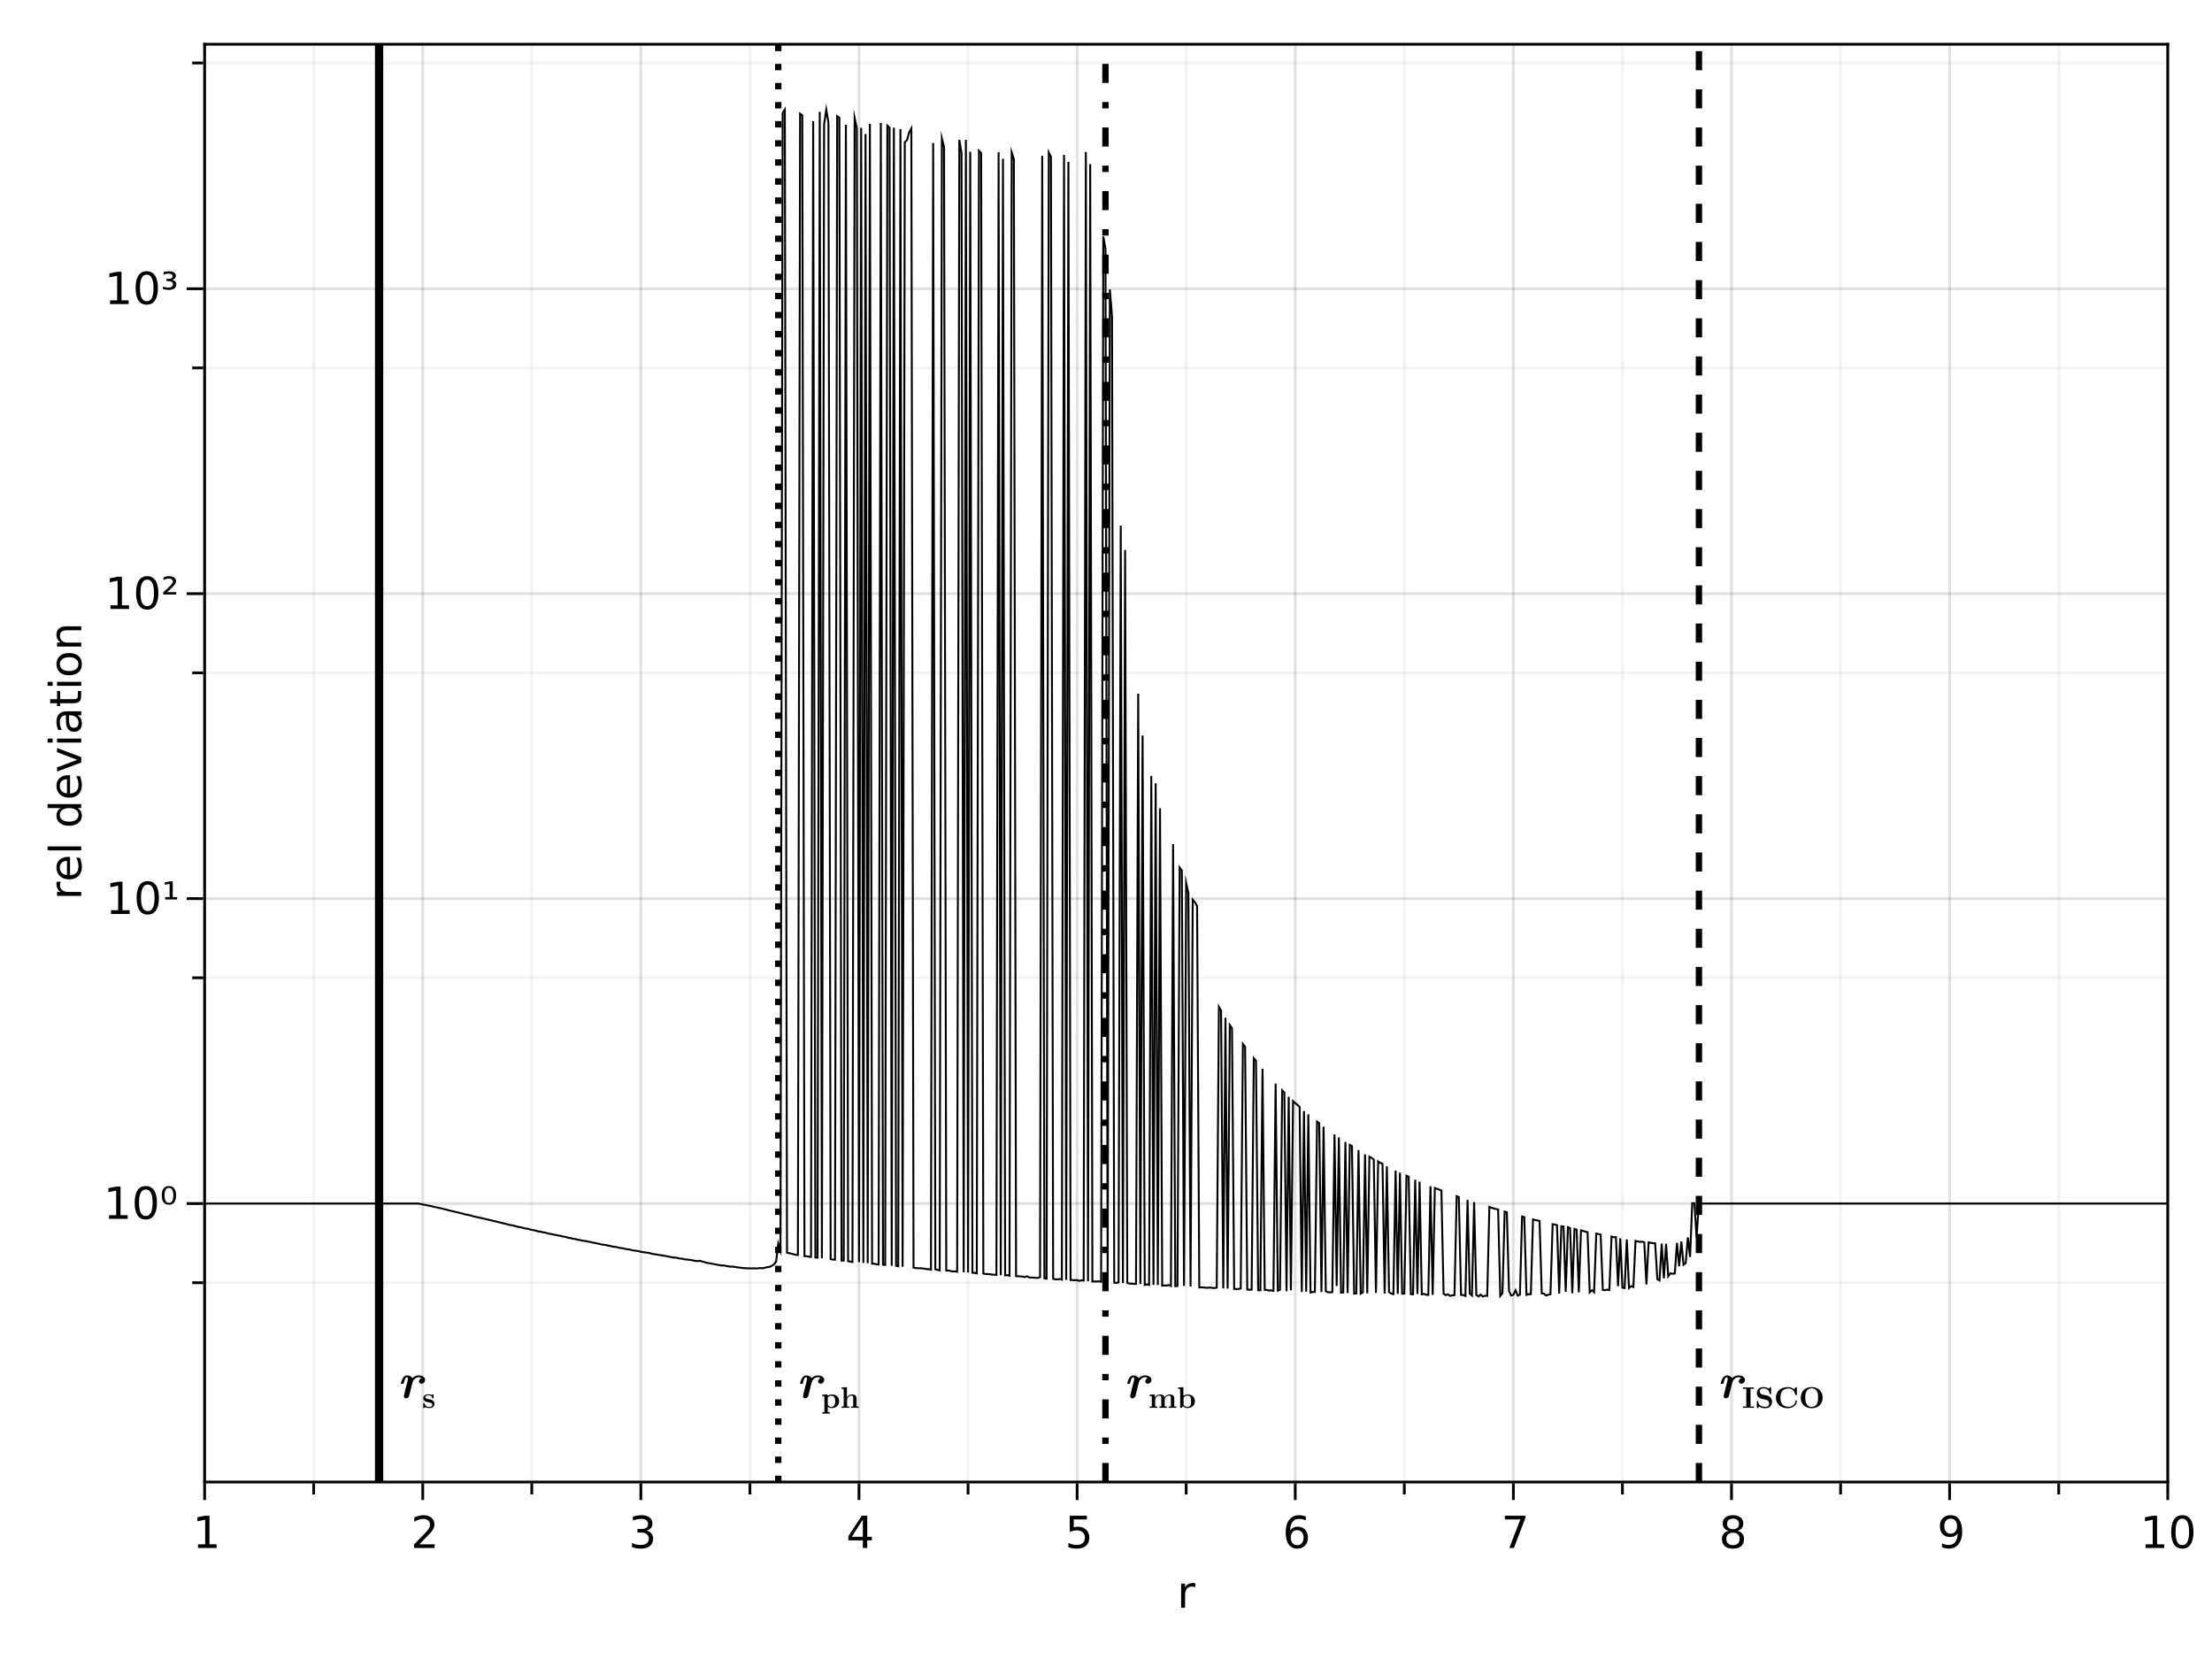 <?xml version="1.0" encoding="UTF-8"?>
<svg xmlns="http://www.w3.org/2000/svg" xmlns:xlink="http://www.w3.org/1999/xlink" width="600pt" height="450pt" viewBox="0 0 600 450" version="1.1">
<defs>
<g>
<symbol overflow="visible" id="glyph0-0-doXjh65d">
<path style="stroke:none;" d="M 0.594 2.125 L 0.594 -8.469 L 6.594 -8.469 L 6.594 2.125 Z M 1.266 1.453 L 5.938 1.453 L 5.938 -7.781 L 1.266 -7.781 Z M 1.266 1.453 "/>
</symbol>
<symbol overflow="visible" id="glyph0-1-doXjh65d">
<path style="stroke:none;" d="M 4.938 -5.562 C 4.812 -5.625 4.676 -5.672 4.531 -5.703 C 4.395 -5.742 4.238 -5.766 4.062 -5.766 C 3.457 -5.766 2.988 -5.566 2.656 -5.172 C 2.332 -4.773 2.172 -4.203 2.172 -3.453 L 2.172 0 L 1.094 0 L 1.094 -6.562 L 2.172 -6.562 L 2.172 -5.547 C 2.398 -5.941 2.695 -6.234 3.062 -6.422 C 3.426 -6.617 3.867 -6.719 4.391 -6.719 C 4.461 -6.719 4.539 -6.711 4.625 -6.703 C 4.719 -6.691 4.816 -6.676 4.922 -6.656 Z M 4.938 -5.562 "/>
</symbol>
<symbol overflow="visible" id="glyph0-2-doXjh65d">
<path style="stroke:none;" d="M 1.297 -8.75 L 5.938 -8.75 L 5.938 -7.75 L 2.375 -7.75 L 2.375 -5.609 C 2.551 -5.672 2.723 -5.711 2.891 -5.734 C 3.066 -5.766 3.238 -5.781 3.406 -5.781 C 4.383 -5.781 5.16 -5.508 5.734 -4.969 C 6.305 -4.438 6.594 -3.719 6.594 -2.812 C 6.594 -1.863 6.297 -1.129 5.703 -0.609 C 5.117 -0.086 4.297 0.172 3.234 0.172 C 2.859 0.172 2.477 0.141 2.094 0.078 C 1.719 0.016 1.328 -0.078 0.922 -0.203 L 0.922 -1.391 C 1.273 -1.203 1.641 -1.062 2.016 -0.969 C 2.391 -0.875 2.785 -0.828 3.203 -0.828 C 3.879 -0.828 4.414 -1.004 4.812 -1.359 C 5.207 -1.711 5.406 -2.195 5.406 -2.812 C 5.406 -3.414 5.207 -3.895 4.812 -4.25 C 4.414 -4.602 3.879 -4.781 3.203 -4.781 C 2.891 -4.781 2.57 -4.742 2.25 -4.672 C 1.938 -4.609 1.617 -4.504 1.297 -4.359 Z M 1.297 -8.75 "/>
</symbol>
<symbol overflow="visible" id="glyph1-0-doXjh65d">
<path style="stroke:none;" d="M 0.594 2.125 L 0.594 -8.469 L 6.594 -8.469 L 6.594 2.125 Z M 1.266 1.453 L 5.938 1.453 L 5.938 -7.781 L 1.266 -7.781 Z M 1.266 1.453 "/>
</symbol>
<symbol overflow="visible" id="glyph1-1-doXjh65d">
<path style="stroke:none;" d="M 1.484 -1 L 3.422 -1 L 3.422 -7.672 L 1.312 -7.25 L 1.312 -8.328 L 3.406 -8.75 L 4.594 -8.75 L 4.594 -1 L 6.531 -1 L 6.531 0 L 1.484 0 Z M 1.484 -1 "/>
</symbol>
<symbol overflow="visible" id="glyph2-0-doXjh65d">
<path style="stroke:none;" d="M 0.594 2.125 L 0.594 -8.469 L 6.594 -8.469 L 6.594 2.125 Z M 1.266 1.453 L 5.938 1.453 L 5.938 -7.781 L 1.266 -7.781 Z M 1.266 1.453 "/>
</symbol>
<symbol overflow="visible" id="glyph2-1-doXjh65d">
<path style="stroke:none;" d="M 2.297 -1 L 6.438 -1 L 6.438 0 L 0.875 0 L 0.875 -1 C 1.32 -1.457 1.93 -2.078 2.703 -2.859 C 3.484 -3.648 3.973 -4.16 4.172 -4.391 C 4.555 -4.805 4.82 -5.16 4.969 -5.453 C 5.125 -5.754 5.203 -6.047 5.203 -6.328 C 5.203 -6.797 5.035 -7.176 4.703 -7.469 C 4.379 -7.758 3.957 -7.906 3.438 -7.906 C 3.062 -7.906 2.664 -7.844 2.25 -7.719 C 1.844 -7.594 1.406 -7.395 0.938 -7.125 L 0.938 -8.328 C 1.414 -8.516 1.859 -8.656 2.266 -8.75 C 2.68 -8.852 3.062 -8.906 3.406 -8.906 C 4.312 -8.906 5.035 -8.676 5.578 -8.219 C 6.117 -7.77 6.391 -7.164 6.391 -6.406 C 6.391 -6.051 6.32 -5.711 6.188 -5.391 C 6.051 -5.066 5.805 -4.688 5.453 -4.25 C 5.348 -4.133 5.035 -3.805 4.516 -3.266 C 3.992 -2.723 3.254 -1.969 2.297 -1 Z M 2.297 -1 "/>
</symbol>
<symbol overflow="visible" id="glyph2-2-doXjh65d">
<path style="stroke:none;" d="M 4.875 -4.719 C 5.438 -4.594 5.875 -4.336 6.188 -3.953 C 6.508 -3.578 6.672 -3.109 6.672 -2.547 C 6.672 -1.68 6.375 -1.008 5.781 -0.531 C 5.188 -0.062 4.344 0.172 3.25 0.172 C 2.883 0.172 2.504 0.133 2.109 0.062 C 1.723 -0.008 1.328 -0.117 0.922 -0.266 L 0.922 -1.406 C 1.242 -1.219 1.598 -1.07 1.984 -0.969 C 2.379 -0.875 2.789 -0.828 3.219 -0.828 C 3.957 -0.828 4.52 -0.973 4.906 -1.266 C 5.301 -1.555 5.5 -1.984 5.5 -2.547 C 5.5 -3.055 5.316 -3.457 4.953 -3.75 C 4.586 -4.039 4.086 -4.188 3.453 -4.188 L 2.422 -4.188 L 2.422 -5.156 L 3.5 -5.156 C 4.07 -5.156 4.516 -5.27 4.828 -5.5 C 5.141 -5.738 5.297 -6.078 5.297 -6.516 C 5.297 -6.961 5.133 -7.305 4.812 -7.547 C 4.5 -7.785 4.047 -7.906 3.453 -7.906 C 3.117 -7.906 2.766 -7.867 2.391 -7.797 C 2.023 -7.734 1.617 -7.629 1.172 -7.484 L 1.172 -8.531 C 1.629 -8.656 2.051 -8.75 2.438 -8.812 C 2.832 -8.875 3.203 -8.906 3.547 -8.906 C 4.453 -8.906 5.164 -8.703 5.688 -8.297 C 6.207 -7.891 6.469 -7.336 6.469 -6.641 C 6.469 -6.148 6.328 -5.738 6.047 -5.406 C 5.773 -5.07 5.383 -4.844 4.875 -4.719 Z M 4.875 -4.719 "/>
</symbol>
<symbol overflow="visible" id="glyph2-3-doXjh65d">
<path style="stroke:none;" d="M 4.531 -7.719 L 1.547 -3.047 L 4.531 -3.047 Z M 4.219 -8.75 L 5.719 -8.75 L 5.719 -3.047 L 6.969 -3.047 L 6.969 -2.062 L 5.719 -2.062 L 5.719 0 L 4.531 0 L 4.531 -2.062 L 0.594 -2.062 L 0.594 -3.203 Z M 4.219 -8.75 "/>
</symbol>
<symbol overflow="visible" id="glyph2-4-doXjh65d">
<path style="stroke:none;" d="M 0.984 -8.75 L 6.609 -8.75 L 6.609 -8.25 L 3.438 0 L 2.203 0 L 5.188 -7.75 L 0.984 -7.75 Z M 0.984 -8.75 "/>
</symbol>
<symbol overflow="visible" id="glyph2-5-doXjh65d">
<path style="stroke:none;" d="M 3.812 -4.156 C 3.25 -4.156 2.805 -4.004 2.484 -3.703 C 2.16 -3.398 2 -2.988 2 -2.469 C 2 -1.938 2.16 -1.52 2.484 -1.219 C 2.805 -0.914 3.25 -0.766 3.812 -0.766 C 4.375 -0.766 4.816 -0.914 5.141 -1.219 C 5.461 -1.52 5.625 -1.938 5.625 -2.469 C 5.625 -2.988 5.461 -3.398 5.141 -3.703 C 4.828 -4.004 4.383 -4.156 3.812 -4.156 Z M 2.625 -4.656 C 2.125 -4.781 1.727 -5.016 1.438 -5.359 C 1.156 -5.711 1.016 -6.141 1.016 -6.641 C 1.016 -7.336 1.266 -7.891 1.766 -8.297 C 2.266 -8.703 2.945 -8.906 3.812 -8.906 C 4.688 -8.906 5.367 -8.703 5.859 -8.297 C 6.359 -7.891 6.609 -7.336 6.609 -6.641 C 6.609 -6.141 6.469 -5.711 6.188 -5.359 C 5.906 -5.016 5.508 -4.781 5 -4.656 C 5.57 -4.52 6.016 -4.258 6.328 -3.875 C 6.648 -3.488 6.812 -3.02 6.812 -2.469 C 6.812 -1.613 6.551 -0.957 6.031 -0.5 C 5.52 -0.051 4.781 0.172 3.812 0.172 C 2.852 0.172 2.113 -0.051 1.594 -0.5 C 1.07 -0.957 0.812 -1.613 0.812 -2.469 C 0.812 -3.02 0.973 -3.488 1.297 -3.875 C 1.617 -4.258 2.062 -4.52 2.625 -4.656 Z M 2.203 -6.531 C 2.203 -6.07 2.344 -5.719 2.625 -5.469 C 2.906 -5.219 3.301 -5.094 3.812 -5.094 C 4.32 -5.094 4.719 -5.219 5 -5.469 C 5.289 -5.719 5.438 -6.07 5.438 -6.531 C 5.438 -6.977 5.289 -7.328 5 -7.578 C 4.719 -7.836 4.32 -7.969 3.812 -7.969 C 3.301 -7.969 2.906 -7.836 2.625 -7.578 C 2.344 -7.328 2.203 -6.977 2.203 -6.531 Z M 2.203 -6.531 "/>
</symbol>
<symbol overflow="visible" id="glyph2-6-doXjh65d">
<path style="stroke:none;" d="M 1.312 -0.188 L 1.312 -1.266 C 1.613 -1.117 1.914 -1.008 2.219 -0.938 C 2.52 -0.863 2.82 -0.828 3.125 -0.828 C 3.906 -0.828 4.5 -1.086 4.906 -1.609 C 5.32 -2.141 5.555 -2.941 5.609 -4.016 C 5.391 -3.672 5.102 -3.41 4.75 -3.234 C 4.406 -3.055 4.02 -2.969 3.594 -2.969 C 2.719 -2.969 2.023 -3.227 1.516 -3.75 C 1.004 -4.281 0.75 -5.008 0.75 -5.938 C 0.75 -6.832 1.016 -7.551 1.547 -8.094 C 2.078 -8.633 2.785 -8.906 3.672 -8.906 C 4.68 -8.906 5.453 -8.516 5.984 -7.734 C 6.523 -6.961 6.797 -5.836 6.797 -4.359 C 6.797 -2.984 6.469 -1.883 5.812 -1.062 C 5.156 -0.238 4.273 0.172 3.172 0.172 C 2.867 0.172 2.566 0.141 2.266 0.078 C 1.961 0.023 1.645 -0.062 1.312 -0.188 Z M 3.672 -3.891 C 4.203 -3.891 4.625 -4.07 4.938 -4.438 C 5.25 -4.801 5.406 -5.301 5.406 -5.938 C 5.406 -6.562 5.25 -7.055 4.938 -7.422 C 4.625 -7.785 4.203 -7.969 3.672 -7.969 C 3.141 -7.969 2.719 -7.785 2.406 -7.422 C 2.102 -7.055 1.953 -6.562 1.953 -5.938 C 1.953 -5.301 2.102 -4.801 2.406 -4.438 C 2.719 -4.07 3.141 -3.891 3.672 -3.891 Z M 3.672 -3.891 "/>
</symbol>
<symbol overflow="visible" id="glyph2-7-doXjh65d">
<path style="stroke:none;" d="M 3.812 -7.969 C 3.207 -7.969 2.75 -7.664 2.438 -7.062 C 2.133 -6.469 1.984 -5.566 1.984 -4.359 C 1.984 -3.16 2.133 -2.258 2.438 -1.656 C 2.75 -1.062 3.207 -0.766 3.812 -0.766 C 4.426 -0.766 4.883 -1.062 5.188 -1.656 C 5.5 -2.258 5.656 -3.16 5.656 -4.359 C 5.656 -5.566 5.5 -6.469 5.188 -7.062 C 4.883 -7.664 4.426 -7.969 3.812 -7.969 Z M 3.812 -8.906 C 4.789 -8.906 5.539 -8.516 6.062 -7.734 C 6.582 -6.961 6.844 -5.836 6.844 -4.359 C 6.844 -2.891 6.582 -1.766 6.062 -0.984 C 5.539 -0.211 4.789 0.172 3.812 0.172 C 2.832 0.172 2.082 -0.211 1.562 -0.984 C 1.051 -1.766 0.797 -2.891 0.797 -4.359 C 0.797 -5.836 1.051 -6.961 1.562 -7.734 C 2.082 -8.516 2.832 -8.906 3.812 -8.906 Z M 3.812 -8.906 "/>
</symbol>
<symbol overflow="visible" id="glyph3-0-doXjh65d">
<path style="stroke:none;" d="M 0.594 2.125 L 0.594 -8.469 L 6.594 -8.469 L 6.594 2.125 Z M 1.266 1.453 L 5.938 1.453 L 5.938 -7.781 L 1.266 -7.781 Z M 1.266 1.453 "/>
</symbol>
<symbol overflow="visible" id="glyph3-1-doXjh65d">
<path style="stroke:none;" d="M 3.969 -4.844 C 3.438 -4.844 3.016 -4.66 2.703 -4.297 C 2.391 -3.93 2.234 -3.438 2.234 -2.812 C 2.234 -2.176 2.391 -1.676 2.703 -1.312 C 3.016 -0.945 3.438 -0.766 3.969 -0.766 C 4.5 -0.766 4.914 -0.945 5.219 -1.312 C 5.531 -1.676 5.688 -2.176 5.688 -2.812 C 5.688 -3.438 5.531 -3.93 5.219 -4.297 C 4.914 -4.66 4.5 -4.844 3.969 -4.844 Z M 6.312 -8.562 L 6.312 -7.484 C 6.008 -7.617 5.707 -7.723 5.406 -7.797 C 5.102 -7.867 4.805 -7.906 4.516 -7.906 C 3.734 -7.906 3.133 -7.641 2.719 -7.109 C 2.312 -6.586 2.078 -5.797 2.016 -4.734 C 2.242 -5.066 2.531 -5.32 2.875 -5.5 C 3.227 -5.688 3.613 -5.781 4.031 -5.781 C 4.906 -5.781 5.598 -5.516 6.109 -4.984 C 6.617 -4.453 6.875 -3.727 6.875 -2.812 C 6.875 -1.906 6.609 -1.18 6.078 -0.641 C 5.547 -0.098 4.844 0.172 3.969 0.172 C 2.945 0.172 2.172 -0.211 1.641 -0.984 C 1.109 -1.766 0.844 -2.891 0.844 -4.359 C 0.844 -5.742 1.172 -6.848 1.828 -7.672 C 2.484 -8.492 3.363 -8.906 4.469 -8.906 C 4.758 -8.906 5.055 -8.875 5.359 -8.812 C 5.66 -8.758 5.977 -8.676 6.312 -8.562 Z M 6.312 -8.562 "/>
</symbol>
<symbol overflow="visible" id="glyph4-0-doXjh65d">
<path style="stroke:none;" d="M 0.594 2.125 L 0.594 -8.469 L 6.594 -8.469 L 6.594 2.125 Z M 1.266 1.453 L 5.938 1.453 L 5.938 -7.781 L 1.266 -7.781 Z M 1.266 1.453 "/>
</symbol>
<symbol overflow="visible" id="glyph4-1-doXjh65d">
<path style="stroke:none;" d="M 1.484 -1 L 3.422 -1 L 3.422 -7.672 L 1.312 -7.25 L 1.312 -8.328 L 3.406 -8.75 L 4.594 -8.75 L 4.594 -1 L 6.531 -1 L 6.531 0 L 1.484 0 Z M 1.484 -1 "/>
</symbol>
<symbol overflow="visible" id="glyph5-0-doXjh65d">
<path style="stroke:none;" d="M 2.125 -0.594 L -8.469 -0.594 L -8.469 -6.594 L 2.125 -6.594 Z M 1.453 -1.266 L 1.453 -5.938 L -7.781 -5.938 L -7.781 -1.266 Z M 1.453 -1.266 "/>
</symbol>
<symbol overflow="visible" id="glyph5-1-doXjh65d">
<path style="stroke:none;" d="M -5.562 -4.938 C -5.625 -4.812 -5.672 -4.676 -5.703 -4.531 C -5.742 -4.395 -5.766 -4.238 -5.766 -4.062 C -5.766 -3.457 -5.566 -2.988 -5.172 -2.656 C -4.773 -2.332 -4.203 -2.172 -3.453 -2.172 L 0 -2.172 L 0 -1.094 L -6.562 -1.094 L -6.562 -2.172 L -5.547 -2.172 C -5.941 -2.398 -6.234 -2.695 -6.422 -3.062 C -6.617 -3.426 -6.719 -3.867 -6.719 -4.391 C -6.719 -4.461 -6.711 -4.539 -6.703 -4.625 C -6.691 -4.719 -6.676 -4.816 -6.656 -4.922 Z M -5.562 -4.938 "/>
</symbol>
<symbol overflow="visible" id="glyph5-2-doXjh65d">
<path style="stroke:none;" d="M -6.562 -0.359 L -6.562 -1.5 L -1.062 -3.547 L -6.562 -5.609 L -6.562 -6.75 L 0 -4.281 L 0 -2.812 Z M -6.562 -0.359 "/>
</symbol>
<symbol overflow="visible" id="glyph5-3-doXjh65d">
<path style="stroke:none;" d="M -5.812 -3.672 C -5.812 -3.098 -5.582 -2.641 -5.125 -2.297 C -4.676 -1.961 -4.062 -1.797 -3.281 -1.797 C -2.488 -1.797 -1.867 -1.961 -1.422 -2.297 C -0.973 -2.629 -0.75 -3.086 -0.75 -3.672 C -0.75 -4.242 -0.973 -4.695 -1.422 -5.031 C -1.879 -5.375 -2.5 -5.547 -3.281 -5.547 C -4.051 -5.547 -4.664 -5.375 -5.125 -5.031 C -5.582 -4.695 -5.812 -4.242 -5.812 -3.672 Z M -6.719 -3.672 C -6.719 -4.609 -6.41 -5.344 -5.797 -5.875 C -5.191 -6.414 -4.352 -6.688 -3.281 -6.688 C -2.207 -6.688 -1.363 -6.414 -0.75 -5.875 C -0.133 -5.344 0.172 -4.609 0.172 -3.672 C 0.172 -2.734 -0.133 -1.992 -0.75 -1.453 C -1.363 -0.922 -2.207 -0.656 -3.281 -0.656 C -4.352 -0.656 -5.191 -0.922 -5.797 -1.453 C -6.41 -1.992 -6.719 -2.734 -6.719 -3.672 Z M -6.719 -3.672 "/>
</symbol>
<symbol overflow="visible" id="glyph6-0-doXjh65d">
<path style="stroke:none;" d="M 2.125 -0.594 L -8.469 -0.594 L -8.469 -6.594 L 2.125 -6.594 Z M 1.453 -1.266 L 1.453 -5.938 L -7.781 -5.938 L -7.781 -1.266 Z M 1.453 -1.266 "/>
</symbol>
<symbol overflow="visible" id="glyph6-1-doXjh65d">
<path style="stroke:none;" d="M -3.547 -6.75 L -3.031 -6.75 L -3.031 -1.781 C -2.281 -1.832 -1.711 -2.055 -1.328 -2.453 C -0.941 -2.859 -0.75 -3.414 -0.75 -4.125 C -0.75 -4.539 -0.797 -4.941 -0.891 -5.328 C -0.992 -5.723 -1.148 -6.113 -1.359 -6.5 L -0.328 -6.5 C -0.172 -6.102 -0.051 -5.703 0.031 -5.297 C 0.125 -4.891 0.172 -4.477 0.172 -4.062 C 0.172 -3.02 -0.129 -2.191 -0.734 -1.578 C -1.348 -0.961 -2.176 -0.656 -3.219 -0.656 C -4.289 -0.656 -5.141 -0.945 -5.766 -1.531 C -6.398 -2.113 -6.719 -2.895 -6.719 -3.875 C -6.719 -4.758 -6.43 -5.457 -5.859 -5.969 C -5.297 -6.488 -4.523 -6.75 -3.547 -6.75 Z M -3.875 -5.672 C -4.457 -5.66 -4.926 -5.492 -5.281 -5.172 C -5.633 -4.848 -5.812 -4.422 -5.812 -3.891 C -5.812 -3.285 -5.641 -2.801 -5.297 -2.438 C -4.953 -2.082 -4.473 -1.879 -3.859 -1.828 Z M -3.875 -5.672 "/>
</symbol>
<symbol overflow="visible" id="glyph7-0-doXjh65d">
<path style="stroke:none;" d="M 2.125 -0.594 L -8.469 -0.594 L -8.469 -6.594 L 2.125 -6.594 Z M 1.453 -1.266 L 1.453 -5.938 L -7.781 -5.938 L -7.781 -1.266 Z M 1.453 -1.266 "/>
</symbol>
<symbol overflow="visible" id="glyph7-1-doXjh65d">
<path style="stroke:none;" d="M -9.125 -1.125 L -9.125 -2.203 L 0 -2.203 L 0 -1.125 Z M -9.125 -1.125 "/>
</symbol>
<symbol overflow="visible" id="glyph7-2-doXjh65d">
<path style="stroke:none;" d=""/>
</symbol>
<symbol overflow="visible" id="glyph7-3-doXjh65d">
<path style="stroke:none;" d="M -5.562 -5.453 L -9.125 -5.453 L -9.125 -6.531 L 0 -6.531 L 0 -5.453 L -0.984 -5.453 C -0.598 -5.223 -0.305 -4.938 -0.109 -4.594 C 0.078 -4.25 0.172 -3.832 0.172 -3.344 C 0.172 -2.551 -0.145 -1.906 -0.781 -1.406 C -1.414 -0.906 -2.25 -0.656 -3.281 -0.656 C -4.312 -0.656 -5.141 -0.906 -5.766 -1.406 C -6.398 -1.906 -6.719 -2.551 -6.719 -3.344 C -6.719 -3.832 -6.625 -4.25 -6.438 -4.594 C -6.25 -4.938 -5.957 -5.223 -5.562 -5.453 Z M -3.281 -1.781 C -2.488 -1.781 -1.863 -1.941 -1.406 -2.266 C -0.957 -2.586 -0.734 -3.035 -0.734 -3.609 C -0.734 -4.18 -0.957 -4.629 -1.406 -4.953 C -1.863 -5.285 -2.488 -5.453 -3.281 -5.453 C -4.07 -5.453 -4.691 -5.285 -5.141 -4.953 C -5.586 -4.629 -5.812 -4.18 -5.812 -3.609 C -5.812 -3.035 -5.586 -2.586 -5.141 -2.266 C -4.691 -1.941 -4.07 -1.781 -3.281 -1.781 Z M -3.281 -1.781 "/>
</symbol>
<symbol overflow="visible" id="glyph7-4-doXjh65d">
<path style="stroke:none;" d="M -6.562 -1.125 L -6.562 -2.203 L 0 -2.203 L 0 -1.125 Z M -9.125 -1.125 L -9.125 -2.203 L -7.75 -2.203 L -7.75 -1.125 Z M -9.125 -1.125 "/>
</symbol>
<symbol overflow="visible" id="glyph8-0-doXjh65d">
<path style="stroke:none;" d="M 2.125 -0.594 L -8.469 -0.594 L -8.469 -6.594 L 2.125 -6.594 Z M 1.453 -1.266 L 1.453 -5.938 L -7.781 -5.938 L -7.781 -1.266 Z M 1.453 -1.266 "/>
</symbol>
<symbol overflow="visible" id="glyph8-1-doXjh65d">
<path style="stroke:none;" d="M -3.297 -4.109 C -3.297 -3.242 -3.195 -2.641 -3 -2.297 C -2.801 -1.961 -2.461 -1.797 -1.984 -1.797 C -1.598 -1.797 -1.289 -1.922 -1.062 -2.172 C -0.844 -2.43 -0.734 -2.773 -0.734 -3.203 C -0.734 -3.805 -0.941 -4.285 -1.359 -4.641 C -1.785 -5.004 -2.352 -5.188 -3.062 -5.188 L -3.297 -5.188 Z M -3.75 -6.266 L 0 -6.266 L 0 -5.188 L -1 -5.188 C -0.602 -4.938 -0.305 -4.629 -0.109 -4.266 C 0.078 -3.898 0.172 -3.453 0.172 -2.922 C 0.172 -2.242 -0.016 -1.707 -0.391 -1.312 C -0.773 -0.914 -1.281 -0.719 -1.906 -0.719 C -2.645 -0.719 -3.203 -0.961 -3.578 -1.453 C -3.953 -1.953 -4.141 -2.691 -4.141 -3.672 L -4.141 -5.188 L -4.25 -5.188 C -4.75 -5.188 -5.133 -5.02 -5.406 -4.688 C -5.676 -4.363 -5.812 -3.91 -5.812 -3.328 C -5.812 -2.953 -5.766 -2.582 -5.672 -2.219 C -5.578 -1.863 -5.441 -1.523 -5.266 -1.203 L -6.266 -1.203 C -6.422 -1.598 -6.535 -1.977 -6.609 -2.344 C -6.68 -2.719 -6.719 -3.082 -6.719 -3.438 C -6.719 -4.383 -6.473 -5.094 -5.984 -5.562 C -5.492 -6.031 -4.75 -6.266 -3.75 -6.266 Z M -3.75 -6.266 "/>
</symbol>
<symbol overflow="visible" id="glyph8-2-doXjh65d">
<path style="stroke:none;" d="M -8.422 -2.203 L -6.562 -2.203 L -6.562 -4.422 L -5.719 -4.422 L -5.719 -2.203 L -2.156 -2.203 C -1.625 -2.203 -1.281 -2.273 -1.125 -2.422 C -0.977 -2.566 -0.906 -2.863 -0.906 -3.312 L -0.906 -4.422 L 0 -4.422 L 0 -3.312 C 0 -2.477 -0.156 -1.898 -0.469 -1.578 C -0.781 -1.266 -1.344 -1.109 -2.156 -1.109 L -5.719 -1.109 L -5.719 -0.328 L -6.562 -0.328 L -6.562 -1.109 L -8.422 -1.109 Z M -8.422 -2.203 "/>
</symbol>
<symbol overflow="visible" id="glyph8-3-doXjh65d">
<path style="stroke:none;" d="M -6.562 -1.125 L -6.562 -2.203 L 0 -2.203 L 0 -1.125 Z M -9.125 -1.125 L -9.125 -2.203 L -7.75 -2.203 L -7.75 -1.125 Z M -9.125 -1.125 "/>
</symbol>
<symbol overflow="visible" id="glyph8-4-doXjh65d">
<path style="stroke:none;" d="M -3.969 -6.594 L 0 -6.594 L 0 -5.516 L -3.922 -5.516 C -4.547 -5.516 -5.008 -5.391 -5.312 -5.141 C -5.625 -4.898 -5.781 -4.539 -5.781 -4.062 C -5.781 -3.477 -5.594 -3.016 -5.219 -2.672 C -4.852 -2.336 -4.348 -2.172 -3.703 -2.172 L 0 -2.172 L 0 -1.094 L -6.562 -1.094 L -6.562 -2.172 L -5.547 -2.172 C -5.941 -2.43 -6.234 -2.734 -6.422 -3.078 C -6.617 -3.43 -6.719 -3.836 -6.719 -4.297 C -6.719 -5.047 -6.484 -5.613 -6.016 -6 C -5.555 -6.395 -4.875 -6.594 -3.969 -6.594 Z M -3.969 -6.594 "/>
</symbol>
<symbol overflow="visible" id="glyph9-0-doXjh65d">
<path style="stroke:none;" d="M 0.594 2.125 L 0.594 -8.469 L 6.594 -8.469 L 6.594 2.125 Z M 1.266 1.453 L 5.938 1.453 L 5.938 -7.781 L 1.266 -7.781 Z M 1.266 1.453 "/>
</symbol>
<symbol overflow="visible" id="glyph9-1-doXjh65d">
<path style="stroke:none;" d="M 1.484 -1 L 3.422 -1 L 3.422 -7.672 L 1.312 -7.25 L 1.312 -8.328 L 3.406 -8.75 L 4.594 -8.75 L 4.594 -1 L 6.531 -1 L 6.531 0 L 1.484 0 Z M 1.484 -1 "/>
</symbol>
<symbol overflow="visible" id="glyph9-2-doXjh65d">
<path style="stroke:none;" d="M 3.812 -7.969 C 3.207 -7.969 2.75 -7.664 2.438 -7.062 C 2.133 -6.469 1.984 -5.566 1.984 -4.359 C 1.984 -3.16 2.133 -2.258 2.438 -1.656 C 2.75 -1.062 3.207 -0.766 3.812 -0.766 C 4.426 -0.766 4.883 -1.062 5.188 -1.656 C 5.5 -2.258 5.656 -3.16 5.656 -4.359 C 5.656 -5.566 5.5 -6.469 5.188 -7.062 C 4.883 -7.664 4.426 -7.969 3.812 -7.969 Z M 3.812 -8.906 C 4.789 -8.906 5.539 -8.516 6.062 -7.734 C 6.582 -6.961 6.844 -5.836 6.844 -4.359 C 6.844 -2.891 6.582 -1.766 6.062 -0.984 C 5.539 -0.211 4.789 0.172 3.812 0.172 C 2.832 0.172 2.082 -0.211 1.562 -0.984 C 1.051 -1.766 0.797 -2.891 0.797 -4.359 C 0.797 -5.836 1.051 -6.961 1.562 -7.734 C 2.082 -8.516 2.832 -8.906 3.812 -8.906 Z M 3.812 -8.906 "/>
</symbol>
<symbol overflow="visible" id="glyph9-3-doXjh65d">
<path style="stroke:none;" d="M 3.344 -7.875 C 3.145 -8.219 2.848 -8.391 2.453 -8.391 C 2.055 -8.391 1.766 -8.219 1.578 -7.875 C 1.367 -7.539 1.266 -7.039 1.266 -6.375 C 1.266 -5.695 1.367 -5.191 1.578 -4.859 C 1.766 -4.516 2.055 -4.344 2.453 -4.344 C 2.848 -4.344 3.145 -4.516 3.344 -4.859 C 3.539 -5.191 3.641 -5.695 3.641 -6.375 C 3.641 -7.039 3.539 -7.539 3.344 -7.875 Z M 2.453 -8.906 C 3.086 -8.906 3.566 -8.688 3.891 -8.25 C 4.223 -7.82 4.391 -7.195 4.391 -6.375 C 4.391 -5.539 4.223 -4.906 3.891 -4.469 C 3.566 -4.039 3.086 -3.828 2.453 -3.828 C 1.816 -3.828 1.332 -4.039 1 -4.469 C 0.676 -4.906 0.516 -5.539 0.516 -6.375 C 0.516 -7.195 0.676 -7.82 1 -8.25 C 1.332 -8.688 1.816 -8.906 2.453 -8.906 Z M 2.453 -8.906 "/>
</symbol>
<symbol overflow="visible" id="glyph10-0-doXjh65d">
<path style="stroke:none;" d="M 0.594 2.125 L 0.594 -8.469 L 6.594 -8.469 L 6.594 2.125 Z M 1.266 1.453 L 5.938 1.453 L 5.938 -7.781 L 1.266 -7.781 Z M 1.266 1.453 "/>
</symbol>
<symbol overflow="visible" id="glyph10-1-doXjh65d">
<path style="stroke:none;" d="M 1.484 -1 L 3.422 -1 L 3.422 -7.672 L 1.312 -7.25 L 1.312 -8.328 L 3.406 -8.75 L 4.594 -8.75 L 4.594 -1 L 6.531 -1 L 6.531 0 L 1.484 0 Z M 1.484 -1 "/>
</symbol>
<symbol overflow="visible" id="glyph10-2-doXjh65d">
<path style="stroke:none;" d="M 0.922 -4.562 L 2.109 -4.562 L 2.109 -8.141 L 0.797 -7.906 L 0.797 -8.578 L 2.156 -8.812 L 2.953 -8.812 L 2.953 -4.562 L 4.156 -4.562 L 4.156 -3.922 L 0.922 -3.922 Z M 0.922 -4.562 "/>
</symbol>
<symbol overflow="visible" id="glyph11-0-doXjh65d">
<path style="stroke:none;" d="M 0.594 2.125 L 0.594 -8.469 L 6.594 -8.469 L 6.594 2.125 Z M 1.266 1.453 L 5.938 1.453 L 5.938 -7.781 L 1.266 -7.781 Z M 1.266 1.453 "/>
</symbol>
<symbol overflow="visible" id="glyph11-1-doXjh65d">
<path style="stroke:none;" d="M 3.812 -7.969 C 3.207 -7.969 2.75 -7.664 2.438 -7.062 C 2.133 -6.469 1.984 -5.566 1.984 -4.359 C 1.984 -3.16 2.133 -2.258 2.438 -1.656 C 2.75 -1.062 3.207 -0.766 3.812 -0.766 C 4.426 -0.766 4.883 -1.062 5.188 -1.656 C 5.5 -2.258 5.656 -3.16 5.656 -4.359 C 5.656 -5.566 5.5 -6.469 5.188 -7.062 C 4.883 -7.664 4.426 -7.969 3.812 -7.969 Z M 3.812 -8.906 C 4.789 -8.906 5.539 -8.516 6.062 -7.734 C 6.582 -6.961 6.844 -5.836 6.844 -4.359 C 6.844 -2.891 6.582 -1.766 6.062 -0.984 C 5.539 -0.211 4.789 0.172 3.812 0.172 C 2.832 0.172 2.082 -0.211 1.562 -0.984 C 1.051 -1.766 0.797 -2.891 0.797 -4.359 C 0.797 -5.836 1.051 -6.961 1.562 -7.734 C 2.082 -8.516 2.832 -8.906 3.812 -8.906 Z M 3.812 -8.906 "/>
</symbol>
<symbol overflow="visible" id="glyph12-0-doXjh65d">
<path style="stroke:none;" d="M 0.594 2.125 L 0.594 -8.469 L 6.594 -8.469 L 6.594 2.125 Z M 1.266 1.453 L 5.938 1.453 L 5.938 -7.781 L 1.266 -7.781 Z M 1.266 1.453 "/>
</symbol>
<symbol overflow="visible" id="glyph12-1-doXjh65d">
<path style="stroke:none;" d="M 1.484 -1 L 3.422 -1 L 3.422 -7.672 L 1.312 -7.25 L 1.312 -8.328 L 3.406 -8.75 L 4.594 -8.75 L 4.594 -1 L 6.531 -1 L 6.531 0 L 1.484 0 Z M 1.484 -1 "/>
</symbol>
<symbol overflow="visible" id="glyph12-2-doXjh65d">
<path style="stroke:none;" d="M 1.578 -4.578 L 4.062 -4.578 L 4.062 -3.922 L 0.547 -3.922 L 0.547 -4.562 C 0.68 -4.676 0.875 -4.844 1.125 -5.062 C 2.469 -6.258 3.141 -7.039 3.141 -7.406 C 3.141 -7.664 3.035 -7.875 2.828 -8.031 C 2.629 -8.188 2.363 -8.266 2.031 -8.266 C 1.82 -8.266 1.598 -8.227 1.359 -8.156 C 1.129 -8.094 0.875 -7.992 0.594 -7.859 L 0.594 -8.578 C 0.883 -8.691 1.16 -8.773 1.422 -8.828 C 1.68 -8.879 1.926 -8.906 2.156 -8.906 C 2.719 -8.906 3.164 -8.773 3.5 -8.516 C 3.844 -8.266 4.016 -7.926 4.016 -7.5 C 4.016 -6.957 3.367 -6.129 2.078 -5.016 C 1.859 -4.828 1.691 -4.68 1.578 -4.578 Z M 1.578 -4.578 "/>
</symbol>
<symbol overflow="visible" id="glyph13-0-doXjh65d">
<path style="stroke:none;" d="M 0.594 2.125 L 0.594 -8.469 L 6.594 -8.469 L 6.594 2.125 Z M 1.266 1.453 L 5.938 1.453 L 5.938 -7.781 L 1.266 -7.781 Z M 1.266 1.453 "/>
</symbol>
<symbol overflow="visible" id="glyph13-1-doXjh65d">
<path style="stroke:none;" d="M 3.812 -7.969 C 3.207 -7.969 2.75 -7.664 2.438 -7.062 C 2.133 -6.469 1.984 -5.566 1.984 -4.359 C 1.984 -3.16 2.133 -2.258 2.438 -1.656 C 2.75 -1.062 3.207 -0.766 3.812 -0.766 C 4.426 -0.766 4.883 -1.062 5.188 -1.656 C 5.5 -2.258 5.656 -3.16 5.656 -4.359 C 5.656 -5.566 5.5 -6.469 5.188 -7.062 C 4.883 -7.664 4.426 -7.969 3.812 -7.969 Z M 3.812 -8.906 C 4.789 -8.906 5.539 -8.516 6.062 -7.734 C 6.582 -6.961 6.844 -5.836 6.844 -4.359 C 6.844 -2.891 6.582 -1.766 6.062 -0.984 C 5.539 -0.211 4.789 0.172 3.812 0.172 C 2.832 0.172 2.082 -0.211 1.562 -0.984 C 1.051 -1.766 0.797 -2.891 0.797 -4.359 C 0.797 -5.836 1.051 -6.961 1.562 -7.734 C 2.082 -8.516 2.832 -8.906 3.812 -8.906 Z M 3.812 -8.906 "/>
</symbol>
<symbol overflow="visible" id="glyph14-0-doXjh65d">
<path style="stroke:none;" d="M 0.594 2.125 L 0.594 -8.469 L 6.594 -8.469 L 6.594 2.125 Z M 1.266 1.453 L 5.938 1.453 L 5.938 -7.781 L 1.266 -7.781 Z M 1.266 1.453 "/>
</symbol>
<symbol overflow="visible" id="glyph14-1-doXjh65d">
<path style="stroke:none;" d="M 1.484 -1 L 3.422 -1 L 3.422 -7.672 L 1.312 -7.25 L 1.312 -8.328 L 3.406 -8.75 L 4.594 -8.75 L 4.594 -1 L 6.531 -1 L 6.531 0 L 1.484 0 Z M 1.484 -1 "/>
</symbol>
<symbol overflow="visible" id="glyph14-2-doXjh65d">
<path style="stroke:none;" d="M 3.078 -6.562 C 3.43 -6.488 3.707 -6.344 3.906 -6.125 C 4.102 -5.914 4.203 -5.656 4.203 -5.344 C 4.203 -4.852 4.016 -4.477 3.641 -4.219 C 3.273 -3.957 2.742 -3.828 2.047 -3.828 C 1.828 -3.828 1.594 -3.848 1.344 -3.891 C 1.102 -3.93 0.848 -3.988 0.578 -4.062 L 0.578 -4.781 C 0.773 -4.676 0.988 -4.598 1.219 -4.547 C 1.457 -4.492 1.707 -4.469 1.969 -4.469 C 2.395 -4.469 2.723 -4.539 2.953 -4.688 C 3.191 -4.844 3.312 -5.062 3.312 -5.344 C 3.312 -5.625 3.203 -5.836 2.984 -5.984 C 2.766 -6.141 2.445 -6.219 2.031 -6.219 L 1.531 -6.219 L 1.531 -6.844 L 2.078 -6.844 C 2.441 -6.844 2.719 -6.906 2.906 -7.031 C 3.094 -7.156 3.188 -7.336 3.188 -7.578 C 3.188 -7.797 3.086 -7.961 2.891 -8.078 C 2.703 -8.203 2.422 -8.266 2.047 -8.266 C 1.891 -8.266 1.711 -8.242 1.516 -8.203 C 1.316 -8.172 1.062 -8.113 0.75 -8.031 L 0.75 -8.703 C 1.031 -8.766 1.297 -8.812 1.547 -8.844 C 1.797 -8.883 2.031 -8.906 2.25 -8.906 C 2.812 -8.906 3.254 -8.789 3.578 -8.562 C 3.91 -8.332 4.078 -8.023 4.078 -7.641 C 4.078 -7.367 3.988 -7.141 3.812 -6.953 C 3.633 -6.766 3.391 -6.633 3.078 -6.562 Z M 3.078 -6.562 "/>
</symbol>
<symbol overflow="visible" id="glyph15-0-doXjh65d">
<path style="stroke:none;" d="M 0.594 2.125 L 0.594 -8.469 L 6.594 -8.469 L 6.594 2.125 Z M 1.266 1.453 L 5.938 1.453 L 5.938 -7.781 L 1.266 -7.781 Z M 1.266 1.453 "/>
</symbol>
<symbol overflow="visible" id="glyph15-1-doXjh65d">
<path style="stroke:none;" d="M 3.812 -7.969 C 3.207 -7.969 2.75 -7.664 2.438 -7.062 C 2.133 -6.469 1.984 -5.566 1.984 -4.359 C 1.984 -3.16 2.133 -2.258 2.438 -1.656 C 2.75 -1.062 3.207 -0.766 3.812 -0.766 C 4.426 -0.766 4.883 -1.062 5.188 -1.656 C 5.5 -2.258 5.656 -3.16 5.656 -4.359 C 5.656 -5.566 5.5 -6.469 5.188 -7.062 C 4.883 -7.664 4.426 -7.969 3.812 -7.969 Z M 3.812 -8.906 C 4.789 -8.906 5.539 -8.516 6.062 -7.734 C 6.582 -6.961 6.844 -5.836 6.844 -4.359 C 6.844 -2.891 6.582 -1.766 6.062 -0.984 C 5.539 -0.211 4.789 0.172 3.812 0.172 C 2.832 0.172 2.082 -0.211 1.562 -0.984 C 1.051 -1.766 0.797 -2.891 0.797 -4.359 C 0.797 -5.836 1.051 -6.961 1.562 -7.734 C 2.082 -8.516 2.832 -8.906 3.812 -8.906 Z M 3.812 -8.906 "/>
</symbol>
<symbol overflow="visible" id="glyph16-0-doXjh65d">
<path style="stroke:none;" d=""/>
</symbol>
<symbol overflow="visible" id="glyph16-1-doXjh65d">
<path style="stroke:none;" d="M 7.594 -4.906 C 7.594 -5.609 6.859 -6.109 5.875 -6.109 C 5.359 -6.109 4.719 -5.953 4.141 -5.375 C 3.922 -5.797 3.375 -6.109 2.719 -6.109 C 2.078 -6.109 1.734 -5.641 1.562 -5.375 C 1.219 -4.812 1.047 -4.047 1.047 -4 C 1.047 -3.812 1.219 -3.812 1.422 -3.812 C 1.734 -3.812 1.75 -3.828 1.844 -4.156 C 1.953 -4.609 2.203 -5.609 2.656 -5.609 C 2.828 -5.609 2.922 -5.516 2.922 -5.203 C 2.922 -4.938 2.891 -4.828 2.828 -4.609 L 1.875 -0.766 C 1.828 -0.562 1.828 -0.547 1.828 -0.469 C 1.828 -0.047 2.141 0.109 2.438 0.109 C 2.531 0.109 3.109 0.078 3.281 -0.625 L 4.203 -4.297 C 4.281 -4.609 4.891 -5.609 5.828 -5.609 C 5.984 -5.609 6.297 -5.609 6.578 -5.391 C 5.953 -5.109 5.938 -4.531 5.938 -4.484 C 5.938 -4.141 6.203 -3.859 6.609 -3.859 C 7.125 -3.859 7.594 -4.297 7.594 -4.906 Z M 7.594 -4.906 "/>
</symbol>
<symbol overflow="visible" id="glyph17-0-doXjh65d">
<path style="stroke:none;" d=""/>
</symbol>
<symbol overflow="visible" id="glyph17-1-doXjh65d">
<path style="stroke:none;" d="M 3.359 -1.141 C 3.359 -1.484 3.203 -1.766 2.906 -1.984 C 2.594 -2.219 2.344 -2.281 1.703 -2.375 C 1.406 -2.438 0.875 -2.531 0.875 -2.906 C 0.875 -3.406 1.641 -3.406 1.781 -3.406 C 2.391 -3.406 2.703 -3.172 2.75 -2.734 C 2.75 -2.609 2.766 -2.562 2.938 -2.562 C 3.125 -2.562 3.125 -2.609 3.125 -2.797 L 3.125 -3.438 C 3.125 -3.594 3.125 -3.672 2.984 -3.672 C 2.953 -3.672 2.938 -3.672 2.609 -3.516 C 2.406 -3.625 2.125 -3.672 1.797 -3.672 C 1.547 -3.672 0.312 -3.672 0.312 -2.609 C 0.312 -2.281 0.469 -2.062 0.625 -1.922 C 0.953 -1.641 1.266 -1.594 1.891 -1.484 C 2.172 -1.438 2.781 -1.328 2.781 -0.844 C 2.781 -0.25 2.047 -0.25 1.859 -0.25 C 1 -0.25 0.797 -0.828 0.703 -1.188 C 0.656 -1.297 0.609 -1.297 0.5 -1.297 C 0.312 -1.297 0.312 -1.25 0.312 -1.062 L 0.312 -0.172 C 0.312 -0.031 0.312 0.047 0.453 0.047 C 0.516 0.047 0.531 0.047 0.703 -0.078 L 0.906 -0.203 C 1.281 0.047 1.703 0.047 1.859 0.047 C 2.109 0.047 3.359 0.047 3.359 -1.141 Z M 3.359 -1.141 "/>
</symbol>
<symbol overflow="visible" id="glyph17-2-doXjh65d">
<path style="stroke:none;" d="M 4.859 -1.812 C 4.859 -2.875 4.125 -3.641 2.953 -3.641 C 2.344 -3.641 1.922 -3.391 1.734 -3.25 L 1.734 -3.641 L 0.297 -3.578 L 0.297 -3.203 C 0.797 -3.203 0.859 -3.203 0.859 -2.891 L 0.859 1.188 L 0.297 1.188 L 0.297 1.562 L 1.312 1.547 L 2.344 1.562 L 2.344 1.188 L 1.781 1.188 L 1.781 -0.312 C 2.125 -0.031 2.484 0.047 2.812 0.047 C 4.031 0.047 4.859 -0.688 4.859 -1.812 Z M 3.812 -1.812 C 3.812 -0.656 3.25 -0.25 2.734 -0.25 C 2.609 -0.25 2.234 -0.25 1.875 -0.688 C 1.781 -0.781 1.781 -0.797 1.781 -0.953 L 1.781 -2.656 C 1.781 -2.812 1.781 -2.828 1.906 -2.938 C 2.219 -3.266 2.641 -3.312 2.828 -3.312 C 3.359 -3.312 3.812 -2.828 3.812 -1.812 Z M 3.812 -1.812 "/>
</symbol>
<symbol overflow="visible" id="glyph17-3-doXjh65d">
<path style="stroke:none;" d="M 4.984 0 L 4.984 -0.375 L 4.422 -0.375 L 4.422 -2.484 C 4.422 -3.328 3.984 -3.641 3.172 -3.641 C 2.391 -3.641 1.984 -3.172 1.812 -2.859 L 1.797 -2.859 L 1.797 -5.609 L 0.359 -5.547 L 0.359 -5.172 C 0.859 -5.172 0.922 -5.172 0.922 -4.859 L 0.922 -0.375 L 0.359 -0.375 L 0.359 0 L 1.391 -0.031 L 2.406 0 L 2.406 -0.375 L 1.844 -0.375 L 1.844 -2.078 C 1.844 -2.953 2.547 -3.344 3.047 -3.344 C 3.328 -3.344 3.5 -3.188 3.5 -2.562 L 3.5 -0.375 L 2.938 -0.375 L 2.938 0 L 3.953 -0.031 Z M 4.984 0 "/>
</symbol>
<symbol overflow="visible" id="glyph17-4-doXjh65d">
<path style="stroke:none;" d="M 7.562 0 L 7.562 -0.375 L 7.016 -0.375 L 7.016 -2.484 C 7.016 -3.312 6.594 -3.641 5.766 -3.641 C 5.031 -3.641 4.609 -3.234 4.391 -2.859 C 4.234 -3.625 3.484 -3.641 3.188 -3.641 C 2.484 -3.641 2.016 -3.281 1.75 -2.766 L 1.75 -3.641 L 0.359 -3.578 L 0.359 -3.203 C 0.859 -3.203 0.922 -3.203 0.922 -2.875 L 0.922 -0.375 L 0.359 -0.375 L 0.359 0 L 1.391 -0.031 L 2.406 0 L 2.406 -0.375 L 1.844 -0.375 L 1.844 -2.078 C 1.844 -2.953 2.547 -3.344 3.047 -3.344 C 3.328 -3.344 3.5 -3.188 3.5 -2.562 L 3.5 -0.375 L 2.953 -0.375 L 2.953 0 L 3.969 -0.031 L 4.984 0 L 4.984 -0.375 L 4.422 -0.375 L 4.422 -2.078 C 4.422 -2.953 5.125 -3.344 5.641 -3.344 C 5.906 -3.344 6.094 -3.188 6.094 -2.562 L 6.094 -0.375 L 5.531 -0.375 L 5.531 0 L 6.547 -0.031 Z M 7.562 0 "/>
</symbol>
<symbol overflow="visible" id="glyph17-5-doXjh65d">
<path style="stroke:none;" d="M 4.859 -1.812 C 4.859 -2.875 4.094 -3.641 2.922 -3.641 C 2.328 -3.641 1.922 -3.406 1.734 -3.25 L 1.734 -5.609 L 0.297 -5.547 L 0.297 -5.172 C 0.797 -5.172 0.859 -5.172 0.859 -4.859 L 0.859 0 L 1.234 0 C 1.375 -0.156 1.5 -0.297 1.641 -0.453 C 1.703 -0.391 2.094 0.047 2.812 0.047 C 4.016 0.047 4.859 -0.688 4.859 -1.812 Z M 3.812 -1.812 C 3.812 -1.422 3.812 -0.984 3.609 -0.656 C 3.375 -0.328 3 -0.25 2.75 -0.25 C 2.172 -0.25 1.859 -0.688 1.781 -0.797 L 1.781 -2.828 C 2 -3.109 2.391 -3.344 2.828 -3.344 C 3.812 -3.344 3.812 -2.375 3.812 -1.812 Z M 3.812 -1.812 "/>
</symbol>
<symbol overflow="visible" id="glyph17-6-doXjh65d">
<path style="stroke:none;" d="M 3.266 0 L 3.266 -0.375 L 2.344 -0.375 L 2.344 -5.172 L 3.266 -5.172 L 3.266 -5.547 C 2.938 -5.531 2.141 -5.531 1.766 -5.531 C 1.391 -5.531 0.594 -5.531 0.266 -5.547 L 0.266 -5.172 L 1.188 -5.172 L 1.188 -0.375 L 0.266 -0.375 L 0.266 0 C 0.594 -0.031 1.391 -0.031 1.766 -0.031 C 2.141 -0.031 2.938 -0.031 3.266 0 Z M 3.266 0 "/>
</symbol>
<symbol overflow="visible" id="glyph17-7-doXjh65d">
<path style="stroke:none;" d="M 4.641 -1.641 C 4.641 -2.547 3.984 -3.203 3.25 -3.344 L 2.078 -3.609 C 1.75 -3.672 1.297 -3.953 1.297 -4.438 C 1.297 -4.797 1.531 -5.297 2.344 -5.297 C 2.984 -5.297 3.797 -5.016 3.984 -3.922 C 4.016 -3.719 4.016 -3.703 4.188 -3.703 C 4.391 -3.703 4.391 -3.75 4.391 -3.938 L 4.391 -5.422 C 4.391 -5.562 4.391 -5.641 4.234 -5.641 C 4.172 -5.641 4.172 -5.641 4.078 -5.547 L 3.719 -5.203 C 3.25 -5.562 2.719 -5.641 2.328 -5.641 C 1.094 -5.641 0.516 -4.859 0.516 -4.016 C 0.516 -3.484 0.781 -3.109 0.953 -2.938 C 1.359 -2.547 1.625 -2.484 2.516 -2.297 C 3.219 -2.141 3.359 -2.109 3.531 -1.938 C 3.656 -1.828 3.859 -1.609 3.859 -1.234 C 3.859 -0.844 3.656 -0.297 2.812 -0.297 C 2.188 -0.297 0.969 -0.453 0.891 -1.656 C 0.891 -1.812 0.891 -1.844 0.719 -1.844 C 0.516 -1.844 0.516 -1.797 0.516 -1.609 L 0.516 -0.141 C 0.516 0.016 0.516 0.094 0.656 0.094 C 0.734 0.094 0.75 0.078 0.812 0.016 L 1.188 -0.359 C 1.719 0.047 2.484 0.094 2.812 0.094 C 4.141 0.094 4.641 -0.828 4.641 -1.641 Z M 4.641 -1.641 "/>
</symbol>
<symbol overflow="visible" id="glyph17-8-doXjh65d">
<path style="stroke:none;" d="M 6.203 -1.844 C 6.203 -2 6.141 -2 6 -2 C 5.906 -2 5.828 -2 5.812 -1.875 C 5.766 -0.781 4.781 -0.297 3.969 -0.297 C 3.328 -0.297 2.656 -0.484 2.234 -0.984 C 1.859 -1.438 1.75 -2.047 1.75 -2.781 C 1.75 -3.234 1.781 -4.109 2.297 -4.641 C 2.812 -5.172 3.516 -5.266 3.938 -5.266 C 4.812 -5.266 5.578 -4.641 5.766 -3.625 C 5.781 -3.469 5.797 -3.453 5.984 -3.453 C 6.188 -3.453 6.203 -3.469 6.203 -3.672 L 6.203 -5.422 C 6.203 -5.562 6.203 -5.641 6.047 -5.641 C 5.984 -5.641 5.969 -5.625 5.906 -5.562 L 5.359 -5.094 C 4.859 -5.5 4.328 -5.641 3.766 -5.641 C 1.75 -5.641 0.516 -4.438 0.516 -2.781 C 0.516 -1.109 1.75 0.094 3.766 0.094 C 5.281 0.094 6.203 -0.906 6.203 -1.844 Z M 6.203 -1.844 "/>
</symbol>
<symbol overflow="visible" id="glyph17-9-doXjh65d">
<path style="stroke:none;" d="M 6.469 -2.75 C 6.469 -4.484 5.297 -5.641 3.5 -5.641 C 1.641 -5.641 0.516 -4.438 0.516 -2.75 C 0.516 -1.062 1.656 0.094 3.484 0.094 C 5.344 0.094 6.469 -1.078 6.469 -2.75 Z M 5.234 -2.859 C 5.234 -2.297 5.203 -1.578 4.859 -1.016 C 4.484 -0.422 3.922 -0.25 3.484 -0.25 C 3.016 -0.25 2.422 -0.484 2.094 -1.094 C 1.828 -1.594 1.75 -2.172 1.75 -2.859 C 1.75 -3.391 1.781 -4.078 2.141 -4.625 C 2.469 -5.109 3.016 -5.312 3.484 -5.312 C 4 -5.312 4.562 -5.094 4.891 -4.562 C 5.203 -4.031 5.234 -3.422 5.234 -2.859 Z M 5.234 -2.859 "/>
</symbol>
</g>
<clipPath id="clip1-doXjh65d">
  <path d="M 55.5 22 L 588 22 L 588 360 L 55.5 360 Z M 55.5 22 "/>
</clipPath>
<clipPath id="clip2-doXjh65d">
  <path d="M 298 12 L 301 12 L 301 402 L 298 402 Z M 298 12 "/>
</clipPath>
<clipPath id="clip3-doXjh65d">
  <path d="M 459 12 L 462 12 L 462 402 L 459 402 Z M 459 12 "/>
</clipPath>
<clipPath id="clip4-doXjh65d">
  <path d="M 101 12 L 104 12 L 104 402 L 101 402 Z M 101 12 "/>
</clipPath>
<clipPath id="clip5-doXjh65d">
  <path d="M 210 12 L 212 12 L 212 402 L 210 402 Z M 210 12 "/>
</clipPath>
</defs>
<g id="surface1-doXjh65d">
<rect x="0" y="0" width="600" height="450" style="fill:rgb(100%,100%,100%);fill-opacity:1;stroke:none;"/>
<path style=" stroke:none;fill-rule:nonzero;fill:rgb(100%,100%,100%);fill-opacity:1;" d="M 55.5 402 L 588 402 L 588 12 L 55.5 12 Z M 55.5 402 "/>
<path style="fill:none;stroke-width:1;stroke-linecap:butt;stroke-linejoin:miter;stroke:rgb(0%,0%,0%);stroke-opacity:0.12;stroke-miterlimit:10;" d="M 74 536 L 74 16 " transform="matrix(0.75,0,0,0.75,0,0)"/>
<path style="fill:none;stroke-width:1;stroke-linecap:butt;stroke-linejoin:miter;stroke:rgb(0%,0%,0%);stroke-opacity:0.12;stroke-miterlimit:10;" d="M 152.891 536 L 152.891 16 " transform="matrix(0.75,0,0,0.75,0,0)"/>
<path style="fill:none;stroke-width:1;stroke-linecap:butt;stroke-linejoin:miter;stroke:rgb(0%,0%,0%);stroke-opacity:0.12;stroke-miterlimit:10;" d="M 231.776 536 L 231.776 16 " transform="matrix(0.75,0,0,0.75,0,0)"/>
<path style="fill:none;stroke-width:1;stroke-linecap:butt;stroke-linejoin:miter;stroke:rgb(0%,0%,0%);stroke-opacity:0.12;stroke-miterlimit:10;" d="M 310.667 536 L 310.667 16 " transform="matrix(0.75,0,0,0.75,0,0)"/>
<path style="fill:none;stroke-width:1;stroke-linecap:butt;stroke-linejoin:miter;stroke:rgb(0%,0%,0%);stroke-opacity:0.12;stroke-miterlimit:10;" d="M 389.557 536 L 389.557 16 " transform="matrix(0.75,0,0,0.75,0,0)"/>
<path style="fill:none;stroke-width:1;stroke-linecap:butt;stroke-linejoin:miter;stroke:rgb(0%,0%,0%);stroke-opacity:0.12;stroke-miterlimit:10;" d="M 468.443 536 L 468.443 16 " transform="matrix(0.75,0,0,0.75,0,0)"/>
<path style="fill:none;stroke-width:1;stroke-linecap:butt;stroke-linejoin:miter;stroke:rgb(0%,0%,0%);stroke-opacity:0.12;stroke-miterlimit:10;" d="M 547.333 536 L 547.333 16 " transform="matrix(0.75,0,0,0.75,0,0)"/>
<path style="fill:none;stroke-width:1;stroke-linecap:butt;stroke-linejoin:miter;stroke:rgb(0%,0%,0%);stroke-opacity:0.12;stroke-miterlimit:10;" d="M 626.224 536 L 626.224 16 " transform="matrix(0.75,0,0,0.75,0,0)"/>
<path style="fill:none;stroke-width:1;stroke-linecap:butt;stroke-linejoin:miter;stroke:rgb(0%,0%,0%);stroke-opacity:0.12;stroke-miterlimit:10;" d="M 705.109 536 L 705.109 16 " transform="matrix(0.75,0,0,0.75,0,0)"/>
<path style="fill:none;stroke-width:1;stroke-linecap:butt;stroke-linejoin:miter;stroke:rgb(0%,0%,0%);stroke-opacity:0.12;stroke-miterlimit:10;" d="M 784 536 L 784 16 " transform="matrix(0.75,0,0,0.75,0,0)"/>
<path style="fill:none;stroke-width:1;stroke-linecap:butt;stroke-linejoin:miter;stroke:rgb(0%,0%,0%);stroke-opacity:0.05;stroke-miterlimit:10;" d="M 113.443 536 L 113.443 16 " transform="matrix(0.75,0,0,0.75,0,0)"/>
<path style="fill:none;stroke-width:1;stroke-linecap:butt;stroke-linejoin:miter;stroke:rgb(0%,0%,0%);stroke-opacity:0.05;stroke-miterlimit:10;" d="M 192.333 536 L 192.333 16 " transform="matrix(0.75,0,0,0.75,0,0)"/>
<path style="fill:none;stroke-width:1;stroke-linecap:butt;stroke-linejoin:miter;stroke:rgb(0%,0%,0%);stroke-opacity:0.05;stroke-miterlimit:10;" d="M 271.224 536 L 271.224 16 " transform="matrix(0.75,0,0,0.75,0,0)"/>
<path style="fill:none;stroke-width:1;stroke-linecap:butt;stroke-linejoin:miter;stroke:rgb(0%,0%,0%);stroke-opacity:0.05;stroke-miterlimit:10;" d="M 350.109 536 L 350.109 16 " transform="matrix(0.75,0,0,0.75,0,0)"/>
<path style="fill:none;stroke-width:1;stroke-linecap:butt;stroke-linejoin:miter;stroke:rgb(0%,0%,0%);stroke-opacity:0.05;stroke-miterlimit:10;" d="M 429 536 L 429 16 " transform="matrix(0.75,0,0,0.75,0,0)"/>
<path style="fill:none;stroke-width:1;stroke-linecap:butt;stroke-linejoin:miter;stroke:rgb(0%,0%,0%);stroke-opacity:0.05;stroke-miterlimit:10;" d="M 507.891 536 L 507.891 16 " transform="matrix(0.75,0,0,0.75,0,0)"/>
<path style="fill:none;stroke-width:1;stroke-linecap:butt;stroke-linejoin:miter;stroke:rgb(0%,0%,0%);stroke-opacity:0.05;stroke-miterlimit:10;" d="M 586.776 536 L 586.776 16 " transform="matrix(0.75,0,0,0.75,0,0)"/>
<path style="fill:none;stroke-width:1;stroke-linecap:butt;stroke-linejoin:miter;stroke:rgb(0%,0%,0%);stroke-opacity:0.05;stroke-miterlimit:10;" d="M 665.667 536 L 665.667 16 " transform="matrix(0.75,0,0,0.75,0,0)"/>
<path style="fill:none;stroke-width:1;stroke-linecap:butt;stroke-linejoin:miter;stroke:rgb(0%,0%,0%);stroke-opacity:0.05;stroke-miterlimit:10;" d="M 744.557 536 L 744.557 16 " transform="matrix(0.75,0,0,0.75,0,0)"/>
<path style="fill:none;stroke-width:1;stroke-linecap:butt;stroke-linejoin:miter;stroke:rgb(0%,0%,0%);stroke-opacity:0.12;stroke-miterlimit:10;" d="M 74 435.281 L 784 435.281 " transform="matrix(0.75,0,0,0.75,0,0)"/>
<path style="fill:none;stroke-width:1;stroke-linecap:butt;stroke-linejoin:miter;stroke:rgb(0%,0%,0%);stroke-opacity:0.12;stroke-miterlimit:10;" d="M 74 324.995 L 784 324.995 " transform="matrix(0.75,0,0,0.75,0,0)"/>
<path style="fill:none;stroke-width:1;stroke-linecap:butt;stroke-linejoin:miter;stroke:rgb(0%,0%,0%);stroke-opacity:0.12;stroke-miterlimit:10;" d="M 74 214.714 L 784 214.714 " transform="matrix(0.75,0,0,0.75,0,0)"/>
<path style="fill:none;stroke-width:1;stroke-linecap:butt;stroke-linejoin:miter;stroke:rgb(0%,0%,0%);stroke-opacity:0.12;stroke-miterlimit:10;" d="M 74 104.427 L 784 104.427 " transform="matrix(0.75,0,0,0.75,0,0)"/>
<path style="fill:none;stroke-width:1;stroke-linecap:butt;stroke-linejoin:miter;stroke:rgb(0%,0%,0%);stroke-opacity:0.05;stroke-miterlimit:10;" d="M 74 463.911 L 784 463.911 " transform="matrix(0.75,0,0,0.75,0,0)"/>
<path style="fill:none;stroke-width:1;stroke-linecap:butt;stroke-linejoin:miter;stroke:rgb(0%,0%,0%);stroke-opacity:0.05;stroke-miterlimit:10;" d="M 74 353.63 L 784 353.63 " transform="matrix(0.75,0,0,0.75,0,0)"/>
<path style="fill:none;stroke-width:1;stroke-linecap:butt;stroke-linejoin:miter;stroke:rgb(0%,0%,0%);stroke-opacity:0.05;stroke-miterlimit:10;" d="M 74 243.344 L 784 243.344 " transform="matrix(0.75,0,0,0.75,0,0)"/>
<path style="fill:none;stroke-width:1;stroke-linecap:butt;stroke-linejoin:miter;stroke:rgb(0%,0%,0%);stroke-opacity:0.05;stroke-miterlimit:10;" d="M 74 133.062 L 784 133.062 " transform="matrix(0.75,0,0,0.75,0,0)"/>
<path style="fill:none;stroke-width:1;stroke-linecap:butt;stroke-linejoin:miter;stroke:rgb(0%,0%,0%);stroke-opacity:0.05;stroke-miterlimit:10;" d="M 74 22.781 L 784 22.781 " transform="matrix(0.75,0,0,0.75,0,0)"/>
<path style="fill:none;stroke-width:1;stroke-linecap:butt;stroke-linejoin:miter;stroke:rgb(0%,0%,0%);stroke-opacity:1;stroke-miterlimit:10;" d="M 113.443 536.5 L 113.443 540.5 " transform="matrix(0.75,0,0,0.75,0,0)"/>
<path style="fill:none;stroke-width:1;stroke-linecap:butt;stroke-linejoin:miter;stroke:rgb(0%,0%,0%);stroke-opacity:1;stroke-miterlimit:10;" d="M 192.333 536.5 L 192.333 540.5 " transform="matrix(0.75,0,0,0.75,0,0)"/>
<path style="fill:none;stroke-width:1;stroke-linecap:butt;stroke-linejoin:miter;stroke:rgb(0%,0%,0%);stroke-opacity:1;stroke-miterlimit:10;" d="M 271.224 536.5 L 271.224 540.5 " transform="matrix(0.75,0,0,0.75,0,0)"/>
<path style="fill:none;stroke-width:1;stroke-linecap:butt;stroke-linejoin:miter;stroke:rgb(0%,0%,0%);stroke-opacity:1;stroke-miterlimit:10;" d="M 350.109 536.5 L 350.109 540.5 " transform="matrix(0.75,0,0,0.75,0,0)"/>
<path style="fill:none;stroke-width:1;stroke-linecap:butt;stroke-linejoin:miter;stroke:rgb(0%,0%,0%);stroke-opacity:1;stroke-miterlimit:10;" d="M 429 536.5 L 429 540.5 " transform="matrix(0.75,0,0,0.75,0,0)"/>
<path style="fill:none;stroke-width:1;stroke-linecap:butt;stroke-linejoin:miter;stroke:rgb(0%,0%,0%);stroke-opacity:1;stroke-miterlimit:10;" d="M 507.891 536.5 L 507.891 540.5 " transform="matrix(0.75,0,0,0.75,0,0)"/>
<path style="fill:none;stroke-width:1;stroke-linecap:butt;stroke-linejoin:miter;stroke:rgb(0%,0%,0%);stroke-opacity:1;stroke-miterlimit:10;" d="M 586.776 536.5 L 586.776 540.5 " transform="matrix(0.75,0,0,0.75,0,0)"/>
<path style="fill:none;stroke-width:1;stroke-linecap:butt;stroke-linejoin:miter;stroke:rgb(0%,0%,0%);stroke-opacity:1;stroke-miterlimit:10;" d="M 665.667 536.5 L 665.667 540.5 " transform="matrix(0.75,0,0,0.75,0,0)"/>
<path style="fill:none;stroke-width:1;stroke-linecap:butt;stroke-linejoin:miter;stroke:rgb(0%,0%,0%);stroke-opacity:1;stroke-miterlimit:10;" d="M 744.557 536.5 L 744.557 540.5 " transform="matrix(0.75,0,0,0.75,0,0)"/>
<g style="fill:rgb(0%,0%,0%);fill-opacity:1;">
  <use xlink:href="#glyph0-1-doXjh65d" x="319.281" y="436.109"/>
</g>
<g style="fill:rgb(0%,0%,0%);fill-opacity:1;">
  <use xlink:href="#glyph1-1-doXjh65d" x="52.234" y="419.891"/>
</g>
<g style="fill:rgb(0%,0%,0%);fill-opacity:1;">
  <use xlink:href="#glyph2-1-doXjh65d" x="111.449" y="419.891"/>
</g>
<g style="fill:rgb(0%,0%,0%);fill-opacity:1;">
  <use xlink:href="#glyph2-2-doXjh65d" x="170.496" y="419.891"/>
</g>
<g style="fill:rgb(0%,0%,0%);fill-opacity:1;">
  <use xlink:href="#glyph2-3-doXjh65d" x="229.52" y="419.891"/>
</g>
<g style="fill:rgb(0%,0%,0%);fill-opacity:1;">
  <use xlink:href="#glyph0-2-doXjh65d" x="288.875" y="419.891"/>
</g>
<g style="fill:rgb(0%,0%,0%);fill-opacity:1;">
  <use xlink:href="#glyph3-1-doXjh65d" x="347.895" y="419.891"/>
</g>
<g style="fill:rgb(0%,0%,0%);fill-opacity:1;">
  <use xlink:href="#glyph2-4-doXjh65d" x="407.195" y="419.891"/>
</g>
<g style="fill:rgb(0%,0%,0%);fill-opacity:1;">
  <use xlink:href="#glyph2-5-doXjh65d" x="466.258" y="419.891"/>
</g>
<g style="fill:rgb(0%,0%,0%);fill-opacity:1;">
  <use xlink:href="#glyph2-6-doXjh65d" x="525.438" y="419.891"/>
</g>
<g style="fill:rgb(0%,0%,0%);fill-opacity:1;">
  <use xlink:href="#glyph4-1-doXjh65d" x="580.5" y="419.891"/>
</g>
<g style="fill:rgb(0%,0%,0%);fill-opacity:1;">
  <use xlink:href="#glyph2-7-doXjh65d" x="588.133" y="419.891"/>
</g>
<path style="fill:none;stroke-width:1;stroke-linecap:butt;stroke-linejoin:miter;stroke:rgb(0%,0%,0%);stroke-opacity:1;stroke-miterlimit:10;" d="M 73.5 463.911 L 69.5 463.911 " transform="matrix(0.75,0,0,0.75,0,0)"/>
<path style="fill:none;stroke-width:1;stroke-linecap:butt;stroke-linejoin:miter;stroke:rgb(0%,0%,0%);stroke-opacity:1;stroke-miterlimit:10;" d="M 73.5 353.63 L 69.5 353.63 " transform="matrix(0.75,0,0,0.75,0,0)"/>
<path style="fill:none;stroke-width:1;stroke-linecap:butt;stroke-linejoin:miter;stroke:rgb(0%,0%,0%);stroke-opacity:1;stroke-miterlimit:10;" d="M 73.5 243.344 L 69.5 243.344 " transform="matrix(0.75,0,0,0.75,0,0)"/>
<path style="fill:none;stroke-width:1;stroke-linecap:butt;stroke-linejoin:miter;stroke:rgb(0%,0%,0%);stroke-opacity:1;stroke-miterlimit:10;" d="M 73.5 133.062 L 69.5 133.062 " transform="matrix(0.75,0,0,0.75,0,0)"/>
<path style="fill:none;stroke-width:1;stroke-linecap:butt;stroke-linejoin:miter;stroke:rgb(0%,0%,0%);stroke-opacity:1;stroke-miterlimit:10;" d="M 73.5 22.781 L 69.5 22.781 " transform="matrix(0.75,0,0,0.75,0,0)"/>
<g style="fill:rgb(0%,0%,0%);fill-opacity:1;">
  <use xlink:href="#glyph5-1-doXjh65d" x="22.031" y="244.109"/>
</g>
<g style="fill:rgb(0%,0%,0%);fill-opacity:1;">
  <use xlink:href="#glyph6-1-doXjh65d" x="22.031" y="239.176"/>
</g>
<g style="fill:rgb(0%,0%,0%);fill-opacity:1;">
  <use xlink:href="#glyph7-1-doXjh65d" x="22.031" y="231.793"/>
</g>
<g style="fill:rgb(0%,0%,0%);fill-opacity:1;">
  <use xlink:href="#glyph7-2-doXjh65d" x="22.031" y="228.461"/>
</g>
<g style="fill:rgb(0%,0%,0%);fill-opacity:1;">
  <use xlink:href="#glyph7-3-doXjh65d" x="22.031" y="224.645"/>
</g>
<g style="fill:rgb(0%,0%,0%);fill-opacity:1;">
  <use xlink:href="#glyph6-1-doXjh65d" x="22.031" y="217.027"/>
</g>
<g style="fill:rgb(0%,0%,0%);fill-opacity:1;">
  <use xlink:href="#glyph5-2-doXjh65d" x="22.031" y="209.645"/>
</g>
<g style="fill:rgb(0%,0%,0%);fill-opacity:1;">
  <use xlink:href="#glyph7-4-doXjh65d" x="22.031" y="202.543"/>
</g>
<g style="fill:rgb(0%,0%,0%);fill-opacity:1;">
  <use xlink:href="#glyph8-1-doXjh65d" x="22.031" y="199.211"/>
</g>
<g style="fill:rgb(0%,0%,0%);fill-opacity:1;">
  <use xlink:href="#glyph8-2-doXjh65d" x="22.031" y="191.855"/>
</g>
<g style="fill:rgb(0%,0%,0%);fill-opacity:1;">
  <use xlink:href="#glyph8-3-doXjh65d" x="22.031" y="187.152"/>
</g>
<g style="fill:rgb(0%,0%,0%);fill-opacity:1;">
  <use xlink:href="#glyph5-3-doXjh65d" x="22.031" y="183.816"/>
</g>
<g style="fill:rgb(0%,0%,0%);fill-opacity:1;">
  <use xlink:href="#glyph8-4-doXjh65d" x="22.031" y="176.477"/>
</g>
<g style="fill:rgb(0%,0%,0%);fill-opacity:1;">
  <use xlink:href="#glyph9-1-doXjh65d" x="28.098" y="330.613"/>
</g>
<g style="fill:rgb(0%,0%,0%);fill-opacity:1;">
  <use xlink:href="#glyph9-2-doXjh65d" x="35.73" y="330.613"/>
</g>
<g style="fill:rgb(0%,0%,0%);fill-opacity:1;">
  <use xlink:href="#glyph9-3-doXjh65d" x="43.367" y="330.613"/>
</g>
<g style="fill:rgb(0%,0%,0%);fill-opacity:1;">
  <use xlink:href="#glyph10-1-doXjh65d" x="28.629" y="247.902"/>
</g>
<g style="fill:rgb(0%,0%,0%);fill-opacity:1;">
  <use xlink:href="#glyph11-1-doXjh65d" x="36.266" y="247.902"/>
</g>
<g style="fill:rgb(0%,0%,0%);fill-opacity:1;">
  <use xlink:href="#glyph10-2-doXjh65d" x="43.898" y="247.902"/>
</g>
<g style="fill:rgb(0%,0%,0%);fill-opacity:1;">
  <use xlink:href="#glyph12-1-doXjh65d" x="28.477" y="165.188"/>
</g>
<g style="fill:rgb(0%,0%,0%);fill-opacity:1;">
  <use xlink:href="#glyph13-1-doXjh65d" x="36.113" y="165.188"/>
</g>
<g style="fill:rgb(0%,0%,0%);fill-opacity:1;">
  <use xlink:href="#glyph12-2-doXjh65d" x="43.746" y="165.188"/>
</g>
<g style="fill:rgb(0%,0%,0%);fill-opacity:1;">
  <use xlink:href="#glyph14-1-doXjh65d" x="28.355" y="82.477"/>
</g>
<g style="fill:rgb(0%,0%,0%);fill-opacity:1;">
  <use xlink:href="#glyph15-1-doXjh65d" x="35.988" y="82.477"/>
</g>
<g style="fill:rgb(0%,0%,0%);fill-opacity:1;">
  <use xlink:href="#glyph14-2-doXjh65d" x="43.625" y="82.477"/>
</g>
<g clip-path="url(#clip1-doXjh65d)" clip-rule="nonzero">
<path style="fill:none;stroke-width:0.7;stroke-linecap:butt;stroke-linejoin:miter;stroke:rgb(0%,0%,0%);stroke-opacity:1;stroke-miterlimit:10;" d="M 74 435.281 L 151.312 435.281 L 152.099 435.448 L 152.891 435.62 L 153.677 435.755 L 154.469 435.917 L 155.255 436.099 L 156.047 436.234 L 156.833 436.448 L 157.62 436.609 L 158.411 436.776 L 159.198 436.953 L 159.99 437.135 L 160.776 437.328 L 161.568 437.531 L 162.354 437.734 L 163.146 437.953 L 163.932 438.089 L 164.724 438.318 L 165.51 438.464 L 166.302 438.703 L 167.089 438.854 L 167.88 439.104 L 169.453 439.427 L 170.245 439.594 L 171.031 439.859 L 171.823 440.031 L 172.609 440.203 L 173.401 440.38 L 174.188 440.557 L 174.979 440.734 L 175.766 440.917 L 176.557 441.104 L 177.344 441.286 L 178.135 441.474 L 178.922 441.667 L 179.714 441.854 L 181.286 442.24 L 182.078 442.438 L 182.865 442.63 L 183.656 442.833 L 184.443 443.042 L 185.234 443.13 L 186.021 443.344 L 186.812 443.557 L 187.599 443.771 L 188.391 443.859 L 189.177 444.073 L 189.969 444.292 L 190.755 444.385 L 191.547 444.599 L 192.333 444.818 L 193.12 444.911 L 193.911 445.13 L 194.698 445.354 L 195.49 445.443 L 196.276 445.667 L 197.068 445.76 L 197.854 445.984 L 198.646 446.208 L 199.432 446.297 L 200.224 446.526 L 201.01 446.615 L 201.802 446.844 L 202.589 446.932 L 203.38 447.161 L 204.167 447.255 L 204.953 447.484 L 205.745 447.714 L 206.531 447.802 L 207.323 448.036 L 208.109 448.125 L 208.901 448.359 L 209.688 448.448 L 210.479 448.682 L 211.266 448.776 L 212.057 448.865 L 212.844 449.099 L 213.635 449.193 L 214.422 449.427 L 215.214 449.521 L 216 449.755 L 216.786 449.849 L 217.578 450.089 L 218.365 450.182 L 219.156 450.271 L 219.943 450.516 L 220.734 450.609 L 221.521 450.849 L 222.312 450.943 L 223.099 451.036 L 223.891 451.286 L 224.677 451.38 L 225.469 451.474 L 226.255 451.724 L 227.047 451.823 L 227.833 451.922 L 228.62 452.177 L 229.411 452.276 L 230.198 452.38 L 230.99 452.479 L 231.776 452.745 L 232.568 452.849 L 233.354 452.958 L 234.146 453.068 L 234.932 453.177 L 235.724 453.453 L 236.51 453.573 L 237.302 453.693 L 238.089 453.812 L 238.88 453.943 L 239.667 454.073 L 240.453 454.208 L 241.245 454.354 L 242.031 454.5 L 242.823 454.656 L 243.609 454.818 L 244.401 454.823 L 245.188 455.005 L 245.979 455.198 L 246.766 455.229 L 247.557 455.453 L 248.344 455.521 L 249.135 455.604 L 249.922 455.708 L 250.714 455.854 L 251.5 456.031 L 252.286 456.109 L 253.078 455.964 L 253.865 456.229 L 254.656 456.396 L 255.443 456.693 L 256.234 456.812 L 257.021 456.948 L 257.812 457.094 L 258.599 457.24 L 259.391 457.396 L 260.177 457.542 L 260.969 457.693 L 261.755 457.677 L 262.547 457.823 L 263.333 457.969 L 264.12 458.104 L 264.911 458.073 L 265.698 458.198 L 266.49 458.318 L 267.276 458.422 L 268.068 458.521 L 268.854 458.599 L 269.646 458.667 L 270.432 458.708 L 271.224 458.729 L 272.01 458.729 L 272.802 458.693 L 273.589 458.771 L 274.38 458.651 L 275.167 458.62 L 275.953 458.661 L 276.745 458.464 L 277.531 458.276 L 278.323 458.188 L 279.109 457.802 L 279.901 457.307 L 280.688 456.276 L 281.479 449.745 L 282.266 452.167 L 283.057 40.901 L 283.844 39.635 L 284.635 453.047 L 285.422 453.219 L 286.214 453.417 L 287 453.604 L 287.786 453.833 L 288.578 453.859 L 289.365 41.146 L 290.156 41.703 L 290.943 454.312 L 291.734 454.312 L 292.521 454.49 L 293.312 454.583 L 294.099 43.844 L 294.891 454.776 L 295.677 454.859 L 296.469 40.464 L 297.255 455.073 L 298.047 44.979 L 298.833 39.682 L 299.62 44.396 L 300.411 455.375 L 301.198 455.542 L 301.99 455.583 L 302.776 42.026 L 303.568 42.62 L 304.354 455.911 L 305.146 455.896 L 305.932 45.12 L 306.724 456.13 L 307.51 456.255 L 308.302 456.417 L 309.089 42.656 L 309.88 46.344 L 310.667 456.469 L 311.453 46.24 L 312.245 456.776 L 313.031 48.479 L 313.823 456.859 L 314.609 44.807 L 315.401 457.016 L 316.188 457.042 L 316.979 457.25 L 317.766 457.292 L 318.557 44.484 L 319.344 457.401 L 320.135 457.464 L 320.922 45.448 L 321.714 46.156 L 322.5 457.76 L 323.286 46.198 L 324.078 457.786 L 324.865 457.958 L 325.656 46.698 L 326.443 458.135 L 327.234 51.438 L 328.021 50.661 L 328.812 47.911 L 329.599 46.458 L 330.391 458.458 L 331.177 458.594 L 331.969 458.682 L 332.755 458.677 L 333.547 458.729 L 334.333 458.833 L 335.12 459.016 L 335.911 458.984 L 336.698 459.203 L 337.49 51.719 L 338.276 459.016 L 339.068 459.266 L 339.854 459.458 L 340.646 50.062 L 341.432 53.214 L 342.224 459.521 L 343.01 459.49 L 343.802 459.677 L 344.589 459.859 L 345.38 459.797 L 346.167 459.943 L 346.953 50.573 L 347.745 55.323 L 348.531 460.146 L 349.323 50.594 L 350.109 460.193 L 350.901 54.865 L 351.688 460.312 L 352.479 460.349 L 353.266 460.542 L 354.057 54.51 L 354.844 55.349 L 355.635 460.599 L 356.422 460.745 L 357.214 460.792 L 358 460.844 L 358.786 460.969 L 359.578 461.026 L 360.365 461.078 L 361.156 55.057 L 361.943 461.177 L 362.734 57.401 L 363.521 461.281 L 364.312 461.167 L 365.099 461.38 L 365.891 55.13 L 366.677 57.578 L 367.469 461.557 L 368.255 461.568 L 369.047 461.625 L 369.833 461.682 L 370.62 461.885 L 371.411 461.562 L 372.198 461.995 L 372.99 462.042 L 373.776 462.073 L 374.568 462.141 L 375.354 462.167 L 376.146 461.891 L 376.932 56.354 L 377.724 462.312 L 378.51 462.453 L 379.302 55.188 L 380.089 56.714 L 380.88 462.474 L 381.667 462.667 L 382.453 462.719 L 383.245 462.557 L 384.031 462.797 L 384.823 56.052 L 385.609 462.891 L 386.401 58.552 L 387.188 462.932 L 387.979 462.964 L 388.766 463.005 L 389.557 462.948 L 390.344 463.255 L 391.135 463.036 L 391.922 463.12 L 392.714 54.969 L 393.5 463.37 L 394.286 59.354 L 395.078 463.474 L 395.865 463.484 L 396.656 463.484 L 397.443 463.427 L 398.234 463.557 L 399.021 85.531 L 399.812 89.901 L 400.599 463.786 L 401.391 104.667 L 402.177 114.438 L 402.969 463.901 L 403.755 463.974 L 404.547 463.818 L 405.333 190.089 L 406.12 464.01 L 406.911 198.911 L 407.698 463.99 L 408.49 464.234 L 409.276 464.229 L 410.068 464.344 L 410.854 464.328 L 411.646 250.88 L 412.432 464.38 L 413.224 266.01 L 414.01 464.714 L 414.802 464.505 L 415.589 464.708 L 416.38 280.682 L 417.167 464.672 L 417.953 283.266 L 418.745 464.745 L 419.531 292.312 L 420.323 464.953 L 421.109 464.932 L 421.901 464.932 L 422.688 464.76 L 423.479 465.078 L 424.266 305.276 L 425.057 465.167 L 425.844 465.073 L 426.635 313.776 L 427.422 314.859 L 428.214 465.057 L 429 319.411 L 429.786 322.948 L 430.578 465.302 L 431.365 325.375 L 432.156 326.312 L 432.943 327.693 L 433.734 465.625 L 434.521 465.573 L 435.312 465.646 L 436.099 465.714 L 436.891 465.745 L 437.677 465.651 L 438.469 465.776 L 439.255 465.833 L 440.047 465.677 L 440.833 364.135 L 441.62 365.505 L 442.411 465.974 L 443.198 368.083 L 443.99 466.042 L 444.776 370.734 L 445.568 371.849 L 446.354 466.146 L 447.146 466.208 L 447.932 466.182 L 448.724 465.99 L 449.51 377.552 L 450.302 378.583 L 451.089 466.391 L 451.88 466.453 L 452.667 466.411 L 453.453 382.74 L 454.245 383.667 L 455.031 466.604 L 455.823 466.625 L 456.609 386.526 L 457.401 466.51 L 458.188 466.516 L 458.979 466.766 L 459.766 466.682 L 460.557 466.88 L 461.344 391.891 L 462.135 466.792 L 462.922 466.474 L 463.714 394.333 L 464.5 395.135 L 465.286 467.01 L 466.078 396.661 L 466.865 466.641 L 467.656 398.24 L 468.443 398.948 L 469.234 399.604 L 470.021 400.307 L 470.812 467.25 L 471.599 401.823 L 472.391 467.151 L 473.177 403.005 L 473.969 467.443 L 474.755 467.26 L 475.547 467.255 L 476.333 405.625 L 477.12 406.214 L 477.911 467.307 L 478.698 407.469 L 479.49 466.964 L 480.276 467.354 L 481.068 467.396 L 481.854 467.312 L 482.646 410.318 L 483.432 465.078 L 484.224 411.38 L 485.01 467.49 L 485.802 467.411 L 486.589 413.005 L 487.38 467.667 L 488.167 414.057 L 488.953 414.5 L 489.745 467.875 L 490.531 467.766 L 491.323 415.943 L 492.109 467.865 L 492.901 467.427 L 493.688 417.479 L 494.479 467.755 L 495.266 418.333 L 496.057 418.76 L 496.844 419.359 L 497.635 467.589 L 498.422 420.068 L 499.214 420.562 L 500 420.875 L 500.786 467.812 L 501.578 421.807 L 502.365 467.344 L 503.156 467.818 L 503.943 468.042 L 504.734 423.339 L 505.521 467.948 L 506.312 424.12 L 507.099 467.885 L 507.891 467.849 L 508.677 425.224 L 509.469 425.62 L 510.255 468.042 L 511.047 468.109 L 511.833 426.661 L 512.62 467.964 L 513.411 427.354 L 514.198 468.115 L 514.99 467.958 L 515.776 468.255 L 516.568 468.333 L 517.354 429.042 L 518.146 468.318 L 518.932 429.651 L 519.724 429.932 L 520.51 430.26 L 521.302 430.557 L 522.089 467.901 L 522.88 468.391 L 523.667 468.115 L 524.453 468.693 L 525.245 468.474 L 526.031 468.396 L 526.823 432.625 L 527.609 432.943 L 528.401 468.312 L 529.188 468.37 L 529.979 468.729 L 530.766 433.974 L 531.557 467.844 L 532.344 468.557 L 533.135 434.755 L 533.922 468.302 L 534.714 468.854 L 535.5 468.203 L 536.286 468.906 L 537.078 468.62 L 537.865 468.667 L 538.656 436.5 L 539.443 436.812 L 540.234 437.042 L 541.021 437.26 L 541.812 437.438 L 542.599 468.661 L 543.391 467.667 L 544.177 438.182 L 544.969 438.432 L 545.755 466.917 L 546.547 468.557 L 547.333 468.297 L 548.12 466.667 L 548.911 468.609 L 549.698 468.208 L 550.49 439.958 L 551.276 440.146 L 552.068 468.286 L 552.854 468.062 L 553.646 468.062 L 554.432 441.021 L 555.224 441.229 L 556.01 441.411 L 556.802 441.578 L 557.589 467.776 L 558.38 467.875 L 559.167 468.562 L 559.953 468.26 L 560.745 468.047 L 561.531 442.755 L 562.323 442.885 L 563.109 443.099 L 563.901 467.797 L 564.688 443.49 L 565.479 443.609 L 566.266 467.234 L 567.057 443.854 L 567.844 444.182 L 568.635 467.719 L 569.422 444.484 L 570.214 444.76 L 571 467.375 L 571.786 444.979 L 572.578 445.167 L 573.365 445.443 L 574.156 445.635 L 574.943 467.396 L 575.734 466.625 L 576.521 467.333 L 577.312 446.172 L 578.099 446.286 L 578.891 446.49 L 579.677 466.516 L 580.469 466.625 L 581.255 466.427 L 582.047 466.552 L 582.833 447.208 L 583.62 447.464 L 584.411 447.406 L 585.198 465.172 L 585.99 447.859 L 586.776 465.703 L 587.568 465.849 L 588.354 448.25 L 589.146 465.828 L 589.932 465.12 L 590.724 465.479 L 591.51 448.786 L 592.302 448.974 L 593.089 449.146 L 593.88 449.068 L 594.667 449.281 L 595.453 464.505 L 596.245 449.333 L 597.031 449.505 L 597.823 449.583 L 598.609 449.672 L 599.401 462.646 L 600.188 463.068 L 600.979 449.771 L 601.766 462.365 L 602.557 449.818 L 603.344 461.599 L 604.135 460.495 L 604.922 460.682 L 605.714 460.583 L 606.5 449.521 L 607.286 457.99 L 608.078 448.99 L 608.865 457.411 L 609.656 456.786 L 610.443 447.5 L 611.234 454.641 L 612.021 435.156 L 612.812 435.177 L 613.599 447.609 L 614.391 435.281 L 784 435.281 " transform="matrix(0.75,0,0,0.75,0,0)"/>
</g>
<g clip-path="url(#clip2-doXjh65d)" clip-rule="nonzero">
<path style="fill:none;stroke-width:2.3;stroke-linecap:butt;stroke-linejoin:miter;stroke:rgb(0%,0%,0%);stroke-opacity:1;stroke-dasharray:6.9,6.9,2.3,6.9;stroke-miterlimit:10;" d="M 399.797 536 L 399.797 16 " transform="matrix(0.75,0,0,0.75,0,0)"/>
</g>
<g clip-path="url(#clip3-doXjh65d)" clip-rule="nonzero">
<path style="fill:none;stroke-width:2.3;stroke-linecap:butt;stroke-linejoin:miter;stroke:rgb(0%,0%,0%);stroke-opacity:1;stroke-dasharray:6.9,6.9;stroke-miterlimit:10;" d="M 614.443 536 L 614.443 16 " transform="matrix(0.75,0,0,0.75,0,0)"/>
</g>
<g clip-path="url(#clip4-doXjh65d)" clip-rule="nonzero">
<path style="fill:none;stroke-width:3;stroke-linecap:butt;stroke-linejoin:miter;stroke:rgb(0%,0%,0%);stroke-opacity:1;stroke-miterlimit:10;" d="M 137.109 536 L 137.109 16 " transform="matrix(0.75,0,0,0.75,0,0)"/>
</g>
<g clip-path="url(#clip5-doXjh65d)" clip-rule="nonzero">
<path style="fill:none;stroke-width:2.3;stroke-linecap:butt;stroke-linejoin:miter;stroke:rgb(0%,0%,0%);stroke-opacity:1;stroke-dasharray:2.3,4.6;stroke-miterlimit:10;" d="M 281.464 536 L 281.464 16 " transform="matrix(0.75,0,0,0.75,0,0)"/>
</g>
<g style="fill:rgb(0%,0%,0%);fill-opacity:1;">
  <use xlink:href="#glyph16-1-doXjh65d" x="107.711" y="379.184"/>
</g>
<g style="fill:rgb(0%,0%,0%);fill-opacity:1;">
  <use xlink:href="#glyph17-1-doXjh65d" x="114.488" y="381.883"/>
</g>
<g style="fill:rgb(0%,0%,0%);fill-opacity:1;">
  <use xlink:href="#glyph16-1-doXjh65d" x="215.977" y="379.184"/>
</g>
<g style="fill:rgb(0%,0%,0%);fill-opacity:1;">
  <use xlink:href="#glyph17-2-doXjh65d" x="222.754" y="381.883"/>
</g>
<g style="fill:rgb(0%,0%,0%);fill-opacity:1;">
  <use xlink:href="#glyph17-3-doXjh65d" x="227.93" y="381.883"/>
</g>
<g style="fill:rgb(0%,0%,0%);fill-opacity:1;">
  <use xlink:href="#glyph16-1-doXjh65d" x="304.727" y="379.184"/>
</g>
<g style="fill:rgb(0%,0%,0%);fill-opacity:1;">
  <use xlink:href="#glyph17-4-doXjh65d" x="311.504" y="381.883"/>
</g>
<g style="fill:rgb(0%,0%,0%);fill-opacity:1;">
  <use xlink:href="#glyph17-5-doXjh65d" x="319.262" y="381.883"/>
</g>
<g style="fill:rgb(0%,0%,0%);fill-opacity:1;">
  <use xlink:href="#glyph16-1-doXjh65d" x="465.711" y="379.184"/>
</g>
<g style="fill:rgb(0%,0%,0%);fill-opacity:1;">
  <use xlink:href="#glyph17-6-doXjh65d" x="472.488" y="381.883"/>
</g>
<g style="fill:rgb(0%,0%,0%);fill-opacity:1;">
  <use xlink:href="#glyph17-7-doXjh65d" x="476.02" y="381.883"/>
</g>
<g style="fill:rgb(0%,0%,0%);fill-opacity:1;">
  <use xlink:href="#glyph17-8-doXjh65d" x="481.195" y="381.883"/>
</g>
<g style="fill:rgb(0%,0%,0%);fill-opacity:1;">
  <use xlink:href="#glyph17-9-doXjh65d" x="487.926" y="381.883"/>
</g>
<path style="fill:none;stroke-width:1;stroke-linecap:butt;stroke-linejoin:miter;stroke:rgb(0%,0%,0%);stroke-opacity:1;stroke-miterlimit:10;" d="M 74 536.5 L 74 542.5 " transform="matrix(0.75,0,0,0.75,0,0)"/>
<path style="fill:none;stroke-width:1;stroke-linecap:butt;stroke-linejoin:miter;stroke:rgb(0%,0%,0%);stroke-opacity:1;stroke-miterlimit:10;" d="M 152.891 536.5 L 152.891 542.5 " transform="matrix(0.75,0,0,0.75,0,0)"/>
<path style="fill:none;stroke-width:1;stroke-linecap:butt;stroke-linejoin:miter;stroke:rgb(0%,0%,0%);stroke-opacity:1;stroke-miterlimit:10;" d="M 231.776 536.5 L 231.776 542.5 " transform="matrix(0.75,0,0,0.75,0,0)"/>
<path style="fill:none;stroke-width:1;stroke-linecap:butt;stroke-linejoin:miter;stroke:rgb(0%,0%,0%);stroke-opacity:1;stroke-miterlimit:10;" d="M 310.667 536.5 L 310.667 542.5 " transform="matrix(0.75,0,0,0.75,0,0)"/>
<path style="fill:none;stroke-width:1;stroke-linecap:butt;stroke-linejoin:miter;stroke:rgb(0%,0%,0%);stroke-opacity:1;stroke-miterlimit:10;" d="M 389.557 536.5 L 389.557 542.5 " transform="matrix(0.75,0,0,0.75,0,0)"/>
<path style="fill:none;stroke-width:1;stroke-linecap:butt;stroke-linejoin:miter;stroke:rgb(0%,0%,0%);stroke-opacity:1;stroke-miterlimit:10;" d="M 468.443 536.5 L 468.443 542.5 " transform="matrix(0.75,0,0,0.75,0,0)"/>
<path style="fill:none;stroke-width:1;stroke-linecap:butt;stroke-linejoin:miter;stroke:rgb(0%,0%,0%);stroke-opacity:1;stroke-miterlimit:10;" d="M 547.333 536.5 L 547.333 542.5 " transform="matrix(0.75,0,0,0.75,0,0)"/>
<path style="fill:none;stroke-width:1;stroke-linecap:butt;stroke-linejoin:miter;stroke:rgb(0%,0%,0%);stroke-opacity:1;stroke-miterlimit:10;" d="M 626.224 536.5 L 626.224 542.5 " transform="matrix(0.75,0,0,0.75,0,0)"/>
<path style="fill:none;stroke-width:1;stroke-linecap:butt;stroke-linejoin:miter;stroke:rgb(0%,0%,0%);stroke-opacity:1;stroke-miterlimit:10;" d="M 705.109 536.5 L 705.109 542.5 " transform="matrix(0.75,0,0,0.75,0,0)"/>
<path style="fill:none;stroke-width:1;stroke-linecap:butt;stroke-linejoin:miter;stroke:rgb(0%,0%,0%);stroke-opacity:1;stroke-miterlimit:10;" d="M 784 536.5 L 784 542.5 " transform="matrix(0.75,0,0,0.75,0,0)"/>
<path style="fill:none;stroke-width:1;stroke-linecap:butt;stroke-linejoin:miter;stroke:rgb(0%,0%,0%);stroke-opacity:1;stroke-miterlimit:10;" d="M 73.5 435.281 L 67.5 435.281 " transform="matrix(0.75,0,0,0.75,0,0)"/>
<path style="fill:none;stroke-width:1;stroke-linecap:butt;stroke-linejoin:miter;stroke:rgb(0%,0%,0%);stroke-opacity:1;stroke-miterlimit:10;" d="M 73.5 324.995 L 67.5 324.995 " transform="matrix(0.75,0,0,0.75,0,0)"/>
<path style="fill:none;stroke-width:1;stroke-linecap:butt;stroke-linejoin:miter;stroke:rgb(0%,0%,0%);stroke-opacity:1;stroke-miterlimit:10;" d="M 73.5 214.714 L 67.5 214.714 " transform="matrix(0.75,0,0,0.75,0,0)"/>
<path style="fill:none;stroke-width:1;stroke-linecap:butt;stroke-linejoin:miter;stroke:rgb(0%,0%,0%);stroke-opacity:1;stroke-miterlimit:10;" d="M 73.5 104.427 L 67.5 104.427 " transform="matrix(0.75,0,0,0.75,0,0)"/>
<path style="fill:none;stroke-width:1;stroke-linecap:butt;stroke-linejoin:miter;stroke:rgb(0%,0%,0%);stroke-opacity:1;stroke-miterlimit:10;" d="M 73.5 536 L 784.5 536 " transform="matrix(0.75,0,0,0.75,0,0)"/>
<path style="fill:none;stroke-width:1;stroke-linecap:butt;stroke-linejoin:miter;stroke:rgb(0%,0%,0%);stroke-opacity:1;stroke-miterlimit:10;" d="M 74 536.5 L 74 15.5 " transform="matrix(0.75,0,0,0.75,0,0)"/>
<path style="fill:none;stroke-width:1;stroke-linecap:butt;stroke-linejoin:miter;stroke:rgb(0%,0%,0%);stroke-opacity:1;stroke-miterlimit:10;" d="M 73.5 16 L 784.5 16 " transform="matrix(0.75,0,0,0.75,0,0)"/>
<path style="fill:none;stroke-width:1;stroke-linecap:butt;stroke-linejoin:miter;stroke:rgb(0%,0%,0%);stroke-opacity:1;stroke-miterlimit:10;" d="M 784 536.5 L 784 15.5 " transform="matrix(0.75,0,0,0.75,0,0)"/>
</g>
</svg>
